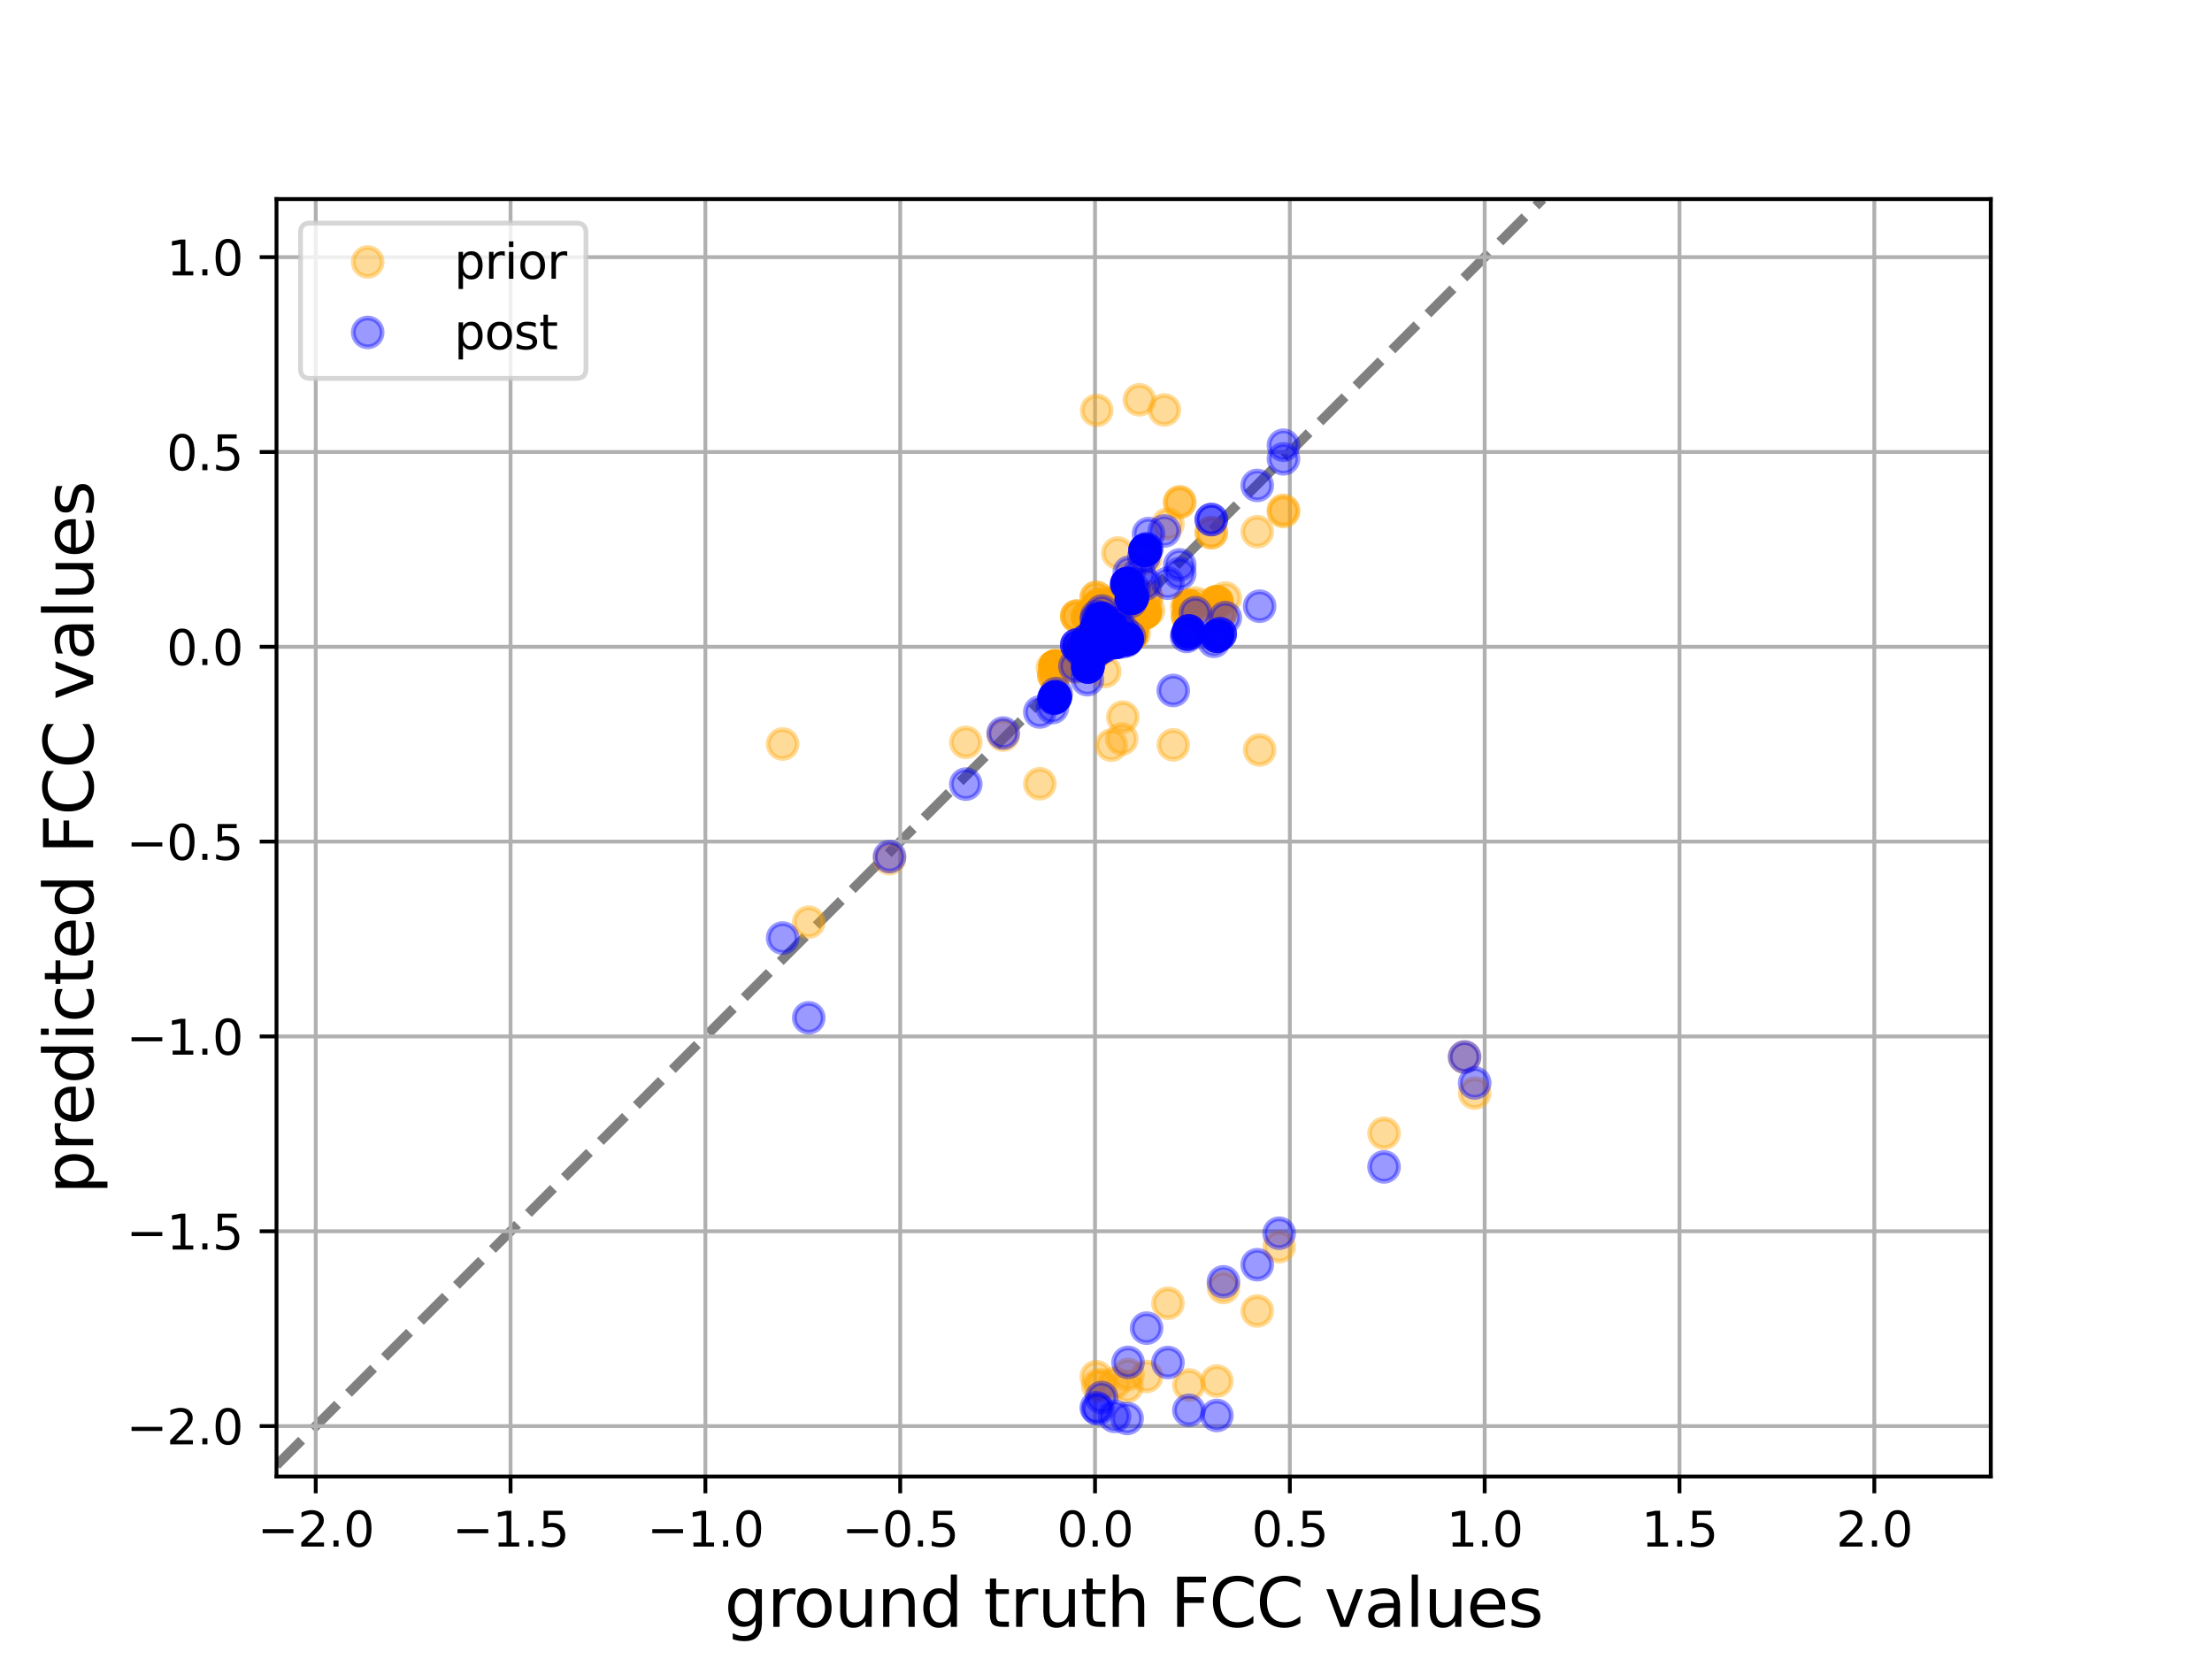 <?xml version="1.0" encoding="utf-8" standalone="no"?>
<!DOCTYPE svg PUBLIC "-//W3C//DTD SVG 1.1//EN"
  "http://www.w3.org/Graphics/SVG/1.1/DTD/svg11.dtd">
<svg xmlns:xlink="http://www.w3.org/1999/xlink" width="460.8pt" height="345.6pt" viewBox="0 0 460.8 345.6" xmlns="http://www.w3.org/2000/svg" version="1.1">
 <defs>
  <style type="text/css">*{stroke-linejoin: round; stroke-linecap: butt}</style>
 </defs>
 <g id="figure_1">
  <g id="patch_1">
   <path d="M 0 345.6 
L 460.8 345.6 
L 460.8 0 
L 0 0 
z
" style="fill: #ffffff"/>
  </g>
  <g id="axes_1">
   <g id="patch_2">
    <path d="M 57.6 307.584 
L 414.72 307.584 
L 414.72 41.472 
L 57.6 41.472 
z
" style="fill: #ffffff"/>
   </g>
   <g id="line2d_1">
    <path d="M 57.6 305.252 
L 321.38 41.472 
" clip-path="url(#paf85207b58)" style="fill: none; stroke-dasharray: 7.4,3.2; stroke-dashoffset: 0; stroke: #808080; stroke-width: 2"/>
   </g>
   <g id="matplotlib.axis_1">
    <g id="xtick_1">
     <g id="line2d_2">
      <path d="M 65.773 307.584 
L 65.773 41.472 
" clip-path="url(#paf85207b58)" style="fill: none; stroke: #b0b0b0; stroke-width: 0.8; stroke-linecap: square"/>
     </g>
     <g id="line2d_3">
      <defs>
       <path id="mfb22fc78e0" d="M 0 0 
L 0 3.5 
" style="stroke: #000000; stroke-width: 0.8"/>
      </defs>
      <g>
       <use xlink:href="#mfb22fc78e0" x="65.773" y="307.584" style="stroke: #000000; stroke-width: 0.8"/>
      </g>
     </g>
     <g id="text_1">
      <!-- −2.0 -->
      <g transform="translate(53.632 322.182) scale(0.1 -0.1)">
       <defs>
        <path id="DejaVuSans-2212" d="M 678 2272 
L 4684 2272 
L 4684 1741 
L 678 1741 
L 678 2272 
z
" transform="scale(0.016)"/>
        <path id="DejaVuSans-32" d="M 1228 531 
L 3431 531 
L 3431 0 
L 469 0 
L 469 531 
Q 828 903 1448 1529 
Q 2069 2156 2228 2338 
Q 2531 2678 2651 2914 
Q 2772 3150 2772 3378 
Q 2772 3750 2511 3984 
Q 2250 4219 1831 4219 
Q 1534 4219 1204 4116 
Q 875 4013 500 3803 
L 500 4441 
Q 881 4594 1212 4672 
Q 1544 4750 1819 4750 
Q 2544 4750 2975 4387 
Q 3406 4025 3406 3419 
Q 3406 3131 3298 2873 
Q 3191 2616 2906 2266 
Q 2828 2175 2409 1742 
Q 1991 1309 1228 531 
z
" transform="scale(0.016)"/>
        <path id="DejaVuSans-2e" d="M 684 794 
L 1344 794 
L 1344 0 
L 684 0 
L 684 794 
z
" transform="scale(0.016)"/>
        <path id="DejaVuSans-30" d="M 2034 4250 
Q 1547 4250 1301 3770 
Q 1056 3291 1056 2328 
Q 1056 1369 1301 889 
Q 1547 409 2034 409 
Q 2525 409 2770 889 
Q 3016 1369 3016 2328 
Q 3016 3291 2770 3770 
Q 2525 4250 2034 4250 
z
M 2034 4750 
Q 2819 4750 3233 4129 
Q 3647 3509 3647 2328 
Q 3647 1150 3233 529 
Q 2819 -91 2034 -91 
Q 1250 -91 836 529 
Q 422 1150 422 2328 
Q 422 3509 836 4129 
Q 1250 4750 2034 4750 
z
" transform="scale(0.016)"/>
       </defs>
       <use xlink:href="#DejaVuSans-2212"/>
       <use xlink:href="#DejaVuSans-32" x="83.789"/>
       <use xlink:href="#DejaVuSans-2e" x="147.412"/>
       <use xlink:href="#DejaVuSans-30" x="179.199"/>
      </g>
     </g>
    </g>
    <g id="xtick_2">
     <g id="line2d_4">
      <path d="M 106.358 307.584 
L 106.358 41.472 
" clip-path="url(#paf85207b58)" style="fill: none; stroke: #b0b0b0; stroke-width: 0.8; stroke-linecap: square"/>
     </g>
     <g id="line2d_5">
      <g>
       <use xlink:href="#mfb22fc78e0" x="106.358" y="307.584" style="stroke: #000000; stroke-width: 0.8"/>
      </g>
     </g>
     <g id="text_2">
      <!-- −1.5 -->
      <g transform="translate(94.217 322.182) scale(0.1 -0.1)">
       <defs>
        <path id="DejaVuSans-31" d="M 794 531 
L 1825 531 
L 1825 4091 
L 703 3866 
L 703 4441 
L 1819 4666 
L 2450 4666 
L 2450 531 
L 3481 531 
L 3481 0 
L 794 0 
L 794 531 
z
" transform="scale(0.016)"/>
        <path id="DejaVuSans-35" d="M 691 4666 
L 3169 4666 
L 3169 4134 
L 1269 4134 
L 1269 2991 
Q 1406 3038 1543 3061 
Q 1681 3084 1819 3084 
Q 2600 3084 3056 2656 
Q 3513 2228 3513 1497 
Q 3513 744 3044 326 
Q 2575 -91 1722 -91 
Q 1428 -91 1123 -41 
Q 819 9 494 109 
L 494 744 
Q 775 591 1075 516 
Q 1375 441 1709 441 
Q 2250 441 2565 725 
Q 2881 1009 2881 1497 
Q 2881 1984 2565 2268 
Q 2250 2553 1709 2553 
Q 1456 2553 1204 2497 
Q 953 2441 691 2322 
L 691 4666 
z
" transform="scale(0.016)"/>
       </defs>
       <use xlink:href="#DejaVuSans-2212"/>
       <use xlink:href="#DejaVuSans-31" x="83.789"/>
       <use xlink:href="#DejaVuSans-2e" x="147.412"/>
       <use xlink:href="#DejaVuSans-35" x="179.199"/>
      </g>
     </g>
    </g>
    <g id="xtick_3">
     <g id="line2d_6">
      <path d="M 146.944 307.584 
L 146.944 41.472 
" clip-path="url(#paf85207b58)" style="fill: none; stroke: #b0b0b0; stroke-width: 0.8; stroke-linecap: square"/>
     </g>
     <g id="line2d_7">
      <g>
       <use xlink:href="#mfb22fc78e0" x="146.944" y="307.584" style="stroke: #000000; stroke-width: 0.8"/>
      </g>
     </g>
     <g id="text_3">
      <!-- −1.0 -->
      <g transform="translate(134.802 322.182) scale(0.1 -0.1)">
       <use xlink:href="#DejaVuSans-2212"/>
       <use xlink:href="#DejaVuSans-31" x="83.789"/>
       <use xlink:href="#DejaVuSans-2e" x="147.412"/>
       <use xlink:href="#DejaVuSans-30" x="179.199"/>
      </g>
     </g>
    </g>
    <g id="xtick_4">
     <g id="line2d_8">
      <path d="M 187.529 307.584 
L 187.529 41.472 
" clip-path="url(#paf85207b58)" style="fill: none; stroke: #b0b0b0; stroke-width: 0.8; stroke-linecap: square"/>
     </g>
     <g id="line2d_9">
      <g>
       <use xlink:href="#mfb22fc78e0" x="187.529" y="307.584" style="stroke: #000000; stroke-width: 0.8"/>
      </g>
     </g>
     <g id="text_4">
      <!-- −0.5 -->
      <g transform="translate(175.387 322.182) scale(0.1 -0.1)">
       <use xlink:href="#DejaVuSans-2212"/>
       <use xlink:href="#DejaVuSans-30" x="83.789"/>
       <use xlink:href="#DejaVuSans-2e" x="147.412"/>
       <use xlink:href="#DejaVuSans-35" x="179.199"/>
      </g>
     </g>
    </g>
    <g id="xtick_5">
     <g id="line2d_10">
      <path d="M 228.114 307.584 
L 228.114 41.472 
" clip-path="url(#paf85207b58)" style="fill: none; stroke: #b0b0b0; stroke-width: 0.8; stroke-linecap: square"/>
     </g>
     <g id="line2d_11">
      <g>
       <use xlink:href="#mfb22fc78e0" x="228.114" y="307.584" style="stroke: #000000; stroke-width: 0.8"/>
      </g>
     </g>
     <g id="text_5">
      <!-- 0.0 -->
      <g transform="translate(220.162 322.182) scale(0.1 -0.1)">
       <use xlink:href="#DejaVuSans-30"/>
       <use xlink:href="#DejaVuSans-2e" x="63.623"/>
       <use xlink:href="#DejaVuSans-30" x="95.41"/>
      </g>
     </g>
    </g>
    <g id="xtick_6">
     <g id="line2d_12">
      <path d="M 268.699 307.584 
L 268.699 41.472 
" clip-path="url(#paf85207b58)" style="fill: none; stroke: #b0b0b0; stroke-width: 0.8; stroke-linecap: square"/>
     </g>
     <g id="line2d_13">
      <g>
       <use xlink:href="#mfb22fc78e0" x="268.699" y="307.584" style="stroke: #000000; stroke-width: 0.8"/>
      </g>
     </g>
     <g id="text_6">
      <!-- 0.5 -->
      <g transform="translate(260.747 322.182) scale(0.1 -0.1)">
       <use xlink:href="#DejaVuSans-30"/>
       <use xlink:href="#DejaVuSans-2e" x="63.623"/>
       <use xlink:href="#DejaVuSans-35" x="95.41"/>
      </g>
     </g>
    </g>
    <g id="xtick_7">
     <g id="line2d_14">
      <path d="M 309.284 307.584 
L 309.284 41.472 
" clip-path="url(#paf85207b58)" style="fill: none; stroke: #b0b0b0; stroke-width: 0.8; stroke-linecap: square"/>
     </g>
     <g id="line2d_15">
      <g>
       <use xlink:href="#mfb22fc78e0" x="309.284" y="307.584" style="stroke: #000000; stroke-width: 0.8"/>
      </g>
     </g>
     <g id="text_7">
      <!-- 1.0 -->
      <g transform="translate(301.333 322.182) scale(0.1 -0.1)">
       <use xlink:href="#DejaVuSans-31"/>
       <use xlink:href="#DejaVuSans-2e" x="63.623"/>
       <use xlink:href="#DejaVuSans-30" x="95.41"/>
      </g>
     </g>
    </g>
    <g id="xtick_8">
     <g id="line2d_16">
      <path d="M 349.869 307.584 
L 349.869 41.472 
" clip-path="url(#paf85207b58)" style="fill: none; stroke: #b0b0b0; stroke-width: 0.8; stroke-linecap: square"/>
     </g>
     <g id="line2d_17">
      <g>
       <use xlink:href="#mfb22fc78e0" x="349.869" y="307.584" style="stroke: #000000; stroke-width: 0.8"/>
      </g>
     </g>
     <g id="text_8">
      <!-- 1.5 -->
      <g transform="translate(341.918 322.182) scale(0.1 -0.1)">
       <use xlink:href="#DejaVuSans-31"/>
       <use xlink:href="#DejaVuSans-2e" x="63.623"/>
       <use xlink:href="#DejaVuSans-35" x="95.41"/>
      </g>
     </g>
    </g>
    <g id="xtick_9">
     <g id="line2d_18">
      <path d="M 390.454 307.584 
L 390.454 41.472 
" clip-path="url(#paf85207b58)" style="fill: none; stroke: #b0b0b0; stroke-width: 0.8; stroke-linecap: square"/>
     </g>
     <g id="line2d_19">
      <g>
       <use xlink:href="#mfb22fc78e0" x="390.454" y="307.584" style="stroke: #000000; stroke-width: 0.8"/>
      </g>
     </g>
     <g id="text_9">
      <!-- 2.0 -->
      <g transform="translate(382.503 322.182) scale(0.1 -0.1)">
       <use xlink:href="#DejaVuSans-32"/>
       <use xlink:href="#DejaVuSans-2e" x="63.623"/>
       <use xlink:href="#DejaVuSans-30" x="95.41"/>
      </g>
     </g>
    </g>
    <g id="text_10">
     <!-- ground truth FCC values -->
     <g transform="translate(150.914 338.9) scale(0.14 -0.14)">
      <defs>
       <path id="DejaVuSans-67" d="M 2906 1791 
Q 2906 2416 2648 2759 
Q 2391 3103 1925 3103 
Q 1463 3103 1205 2759 
Q 947 2416 947 1791 
Q 947 1169 1205 825 
Q 1463 481 1925 481 
Q 2391 481 2648 825 
Q 2906 1169 2906 1791 
z
M 3481 434 
Q 3481 -459 3084 -895 
Q 2688 -1331 1869 -1331 
Q 1566 -1331 1297 -1286 
Q 1028 -1241 775 -1147 
L 775 -588 
Q 1028 -725 1275 -790 
Q 1522 -856 1778 -856 
Q 2344 -856 2625 -561 
Q 2906 -266 2906 331 
L 2906 616 
Q 2728 306 2450 153 
Q 2172 0 1784 0 
Q 1141 0 747 490 
Q 353 981 353 1791 
Q 353 2603 747 3093 
Q 1141 3584 1784 3584 
Q 2172 3584 2450 3431 
Q 2728 3278 2906 2969 
L 2906 3500 
L 3481 3500 
L 3481 434 
z
" transform="scale(0.016)"/>
       <path id="DejaVuSans-72" d="M 2631 2963 
Q 2534 3019 2420 3045 
Q 2306 3072 2169 3072 
Q 1681 3072 1420 2755 
Q 1159 2438 1159 1844 
L 1159 0 
L 581 0 
L 581 3500 
L 1159 3500 
L 1159 2956 
Q 1341 3275 1631 3429 
Q 1922 3584 2338 3584 
Q 2397 3584 2469 3576 
Q 2541 3569 2628 3553 
L 2631 2963 
z
" transform="scale(0.016)"/>
       <path id="DejaVuSans-6f" d="M 1959 3097 
Q 1497 3097 1228 2736 
Q 959 2375 959 1747 
Q 959 1119 1226 758 
Q 1494 397 1959 397 
Q 2419 397 2687 759 
Q 2956 1122 2956 1747 
Q 2956 2369 2687 2733 
Q 2419 3097 1959 3097 
z
M 1959 3584 
Q 2709 3584 3137 3096 
Q 3566 2609 3566 1747 
Q 3566 888 3137 398 
Q 2709 -91 1959 -91 
Q 1206 -91 779 398 
Q 353 888 353 1747 
Q 353 2609 779 3096 
Q 1206 3584 1959 3584 
z
" transform="scale(0.016)"/>
       <path id="DejaVuSans-75" d="M 544 1381 
L 544 3500 
L 1119 3500 
L 1119 1403 
Q 1119 906 1312 657 
Q 1506 409 1894 409 
Q 2359 409 2629 706 
Q 2900 1003 2900 1516 
L 2900 3500 
L 3475 3500 
L 3475 0 
L 2900 0 
L 2900 538 
Q 2691 219 2414 64 
Q 2138 -91 1772 -91 
Q 1169 -91 856 284 
Q 544 659 544 1381 
z
M 1991 3584 
L 1991 3584 
z
" transform="scale(0.016)"/>
       <path id="DejaVuSans-6e" d="M 3513 2113 
L 3513 0 
L 2938 0 
L 2938 2094 
Q 2938 2591 2744 2837 
Q 2550 3084 2163 3084 
Q 1697 3084 1428 2787 
Q 1159 2491 1159 1978 
L 1159 0 
L 581 0 
L 581 3500 
L 1159 3500 
L 1159 2956 
Q 1366 3272 1645 3428 
Q 1925 3584 2291 3584 
Q 2894 3584 3203 3211 
Q 3513 2838 3513 2113 
z
" transform="scale(0.016)"/>
       <path id="DejaVuSans-64" d="M 2906 2969 
L 2906 4863 
L 3481 4863 
L 3481 0 
L 2906 0 
L 2906 525 
Q 2725 213 2448 61 
Q 2172 -91 1784 -91 
Q 1150 -91 751 415 
Q 353 922 353 1747 
Q 353 2572 751 3078 
Q 1150 3584 1784 3584 
Q 2172 3584 2448 3432 
Q 2725 3281 2906 2969 
z
M 947 1747 
Q 947 1113 1208 752 
Q 1469 391 1925 391 
Q 2381 391 2643 752 
Q 2906 1113 2906 1747 
Q 2906 2381 2643 2742 
Q 2381 3103 1925 3103 
Q 1469 3103 1208 2742 
Q 947 2381 947 1747 
z
" transform="scale(0.016)"/>
       <path id="DejaVuSans-20" transform="scale(0.016)"/>
       <path id="DejaVuSans-74" d="M 1172 4494 
L 1172 3500 
L 2356 3500 
L 2356 3053 
L 1172 3053 
L 1172 1153 
Q 1172 725 1289 603 
Q 1406 481 1766 481 
L 2356 481 
L 2356 0 
L 1766 0 
Q 1100 0 847 248 
Q 594 497 594 1153 
L 594 3053 
L 172 3053 
L 172 3500 
L 594 3500 
L 594 4494 
L 1172 4494 
z
" transform="scale(0.016)"/>
       <path id="DejaVuSans-68" d="M 3513 2113 
L 3513 0 
L 2938 0 
L 2938 2094 
Q 2938 2591 2744 2837 
Q 2550 3084 2163 3084 
Q 1697 3084 1428 2787 
Q 1159 2491 1159 1978 
L 1159 0 
L 581 0 
L 581 4863 
L 1159 4863 
L 1159 2956 
Q 1366 3272 1645 3428 
Q 1925 3584 2291 3584 
Q 2894 3584 3203 3211 
Q 3513 2838 3513 2113 
z
" transform="scale(0.016)"/>
       <path id="DejaVuSans-46" d="M 628 4666 
L 3309 4666 
L 3309 4134 
L 1259 4134 
L 1259 2759 
L 3109 2759 
L 3109 2228 
L 1259 2228 
L 1259 0 
L 628 0 
L 628 4666 
z
" transform="scale(0.016)"/>
       <path id="DejaVuSans-43" d="M 4122 4306 
L 4122 3641 
Q 3803 3938 3442 4084 
Q 3081 4231 2675 4231 
Q 1875 4231 1450 3742 
Q 1025 3253 1025 2328 
Q 1025 1406 1450 917 
Q 1875 428 2675 428 
Q 3081 428 3442 575 
Q 3803 722 4122 1019 
L 4122 359 
Q 3791 134 3420 21 
Q 3050 -91 2638 -91 
Q 1578 -91 968 557 
Q 359 1206 359 2328 
Q 359 3453 968 4101 
Q 1578 4750 2638 4750 
Q 3056 4750 3426 4639 
Q 3797 4528 4122 4306 
z
" transform="scale(0.016)"/>
       <path id="DejaVuSans-76" d="M 191 3500 
L 800 3500 
L 1894 563 
L 2988 3500 
L 3597 3500 
L 2284 0 
L 1503 0 
L 191 3500 
z
" transform="scale(0.016)"/>
       <path id="DejaVuSans-61" d="M 2194 1759 
Q 1497 1759 1228 1600 
Q 959 1441 959 1056 
Q 959 750 1161 570 
Q 1363 391 1709 391 
Q 2188 391 2477 730 
Q 2766 1069 2766 1631 
L 2766 1759 
L 2194 1759 
z
M 3341 1997 
L 3341 0 
L 2766 0 
L 2766 531 
Q 2569 213 2275 61 
Q 1981 -91 1556 -91 
Q 1019 -91 701 211 
Q 384 513 384 1019 
Q 384 1609 779 1909 
Q 1175 2209 1959 2209 
L 2766 2209 
L 2766 2266 
Q 2766 2663 2505 2880 
Q 2244 3097 1772 3097 
Q 1472 3097 1187 3025 
Q 903 2953 641 2809 
L 641 3341 
Q 956 3463 1253 3523 
Q 1550 3584 1831 3584 
Q 2591 3584 2966 3190 
Q 3341 2797 3341 1997 
z
" transform="scale(0.016)"/>
       <path id="DejaVuSans-6c" d="M 603 4863 
L 1178 4863 
L 1178 0 
L 603 0 
L 603 4863 
z
" transform="scale(0.016)"/>
       <path id="DejaVuSans-65" d="M 3597 1894 
L 3597 1613 
L 953 1613 
Q 991 1019 1311 708 
Q 1631 397 2203 397 
Q 2534 397 2845 478 
Q 3156 559 3463 722 
L 3463 178 
Q 3153 47 2828 -22 
Q 2503 -91 2169 -91 
Q 1331 -91 842 396 
Q 353 884 353 1716 
Q 353 2575 817 3079 
Q 1281 3584 2069 3584 
Q 2775 3584 3186 3129 
Q 3597 2675 3597 1894 
z
M 3022 2063 
Q 3016 2534 2758 2815 
Q 2500 3097 2075 3097 
Q 1594 3097 1305 2825 
Q 1016 2553 972 2059 
L 3022 2063 
z
" transform="scale(0.016)"/>
       <path id="DejaVuSans-73" d="M 2834 3397 
L 2834 2853 
Q 2591 2978 2328 3040 
Q 2066 3103 1784 3103 
Q 1356 3103 1142 2972 
Q 928 2841 928 2578 
Q 928 2378 1081 2264 
Q 1234 2150 1697 2047 
L 1894 2003 
Q 2506 1872 2764 1633 
Q 3022 1394 3022 966 
Q 3022 478 2636 193 
Q 2250 -91 1575 -91 
Q 1294 -91 989 -36 
Q 684 19 347 128 
L 347 722 
Q 666 556 975 473 
Q 1284 391 1588 391 
Q 1994 391 2212 530 
Q 2431 669 2431 922 
Q 2431 1156 2273 1281 
Q 2116 1406 1581 1522 
L 1381 1569 
Q 847 1681 609 1914 
Q 372 2147 372 2553 
Q 372 3047 722 3315 
Q 1072 3584 1716 3584 
Q 2034 3584 2315 3537 
Q 2597 3491 2834 3397 
z
" transform="scale(0.016)"/>
      </defs>
      <use xlink:href="#DejaVuSans-67"/>
      <use xlink:href="#DejaVuSans-72" x="63.477"/>
      <use xlink:href="#DejaVuSans-6f" x="102.34"/>
      <use xlink:href="#DejaVuSans-75" x="163.521"/>
      <use xlink:href="#DejaVuSans-6e" x="226.9"/>
      <use xlink:href="#DejaVuSans-64" x="290.279"/>
      <use xlink:href="#DejaVuSans-20" x="353.756"/>
      <use xlink:href="#DejaVuSans-74" x="385.543"/>
      <use xlink:href="#DejaVuSans-72" x="424.752"/>
      <use xlink:href="#DejaVuSans-75" x="465.865"/>
      <use xlink:href="#DejaVuSans-74" x="529.244"/>
      <use xlink:href="#DejaVuSans-68" x="568.453"/>
      <use xlink:href="#DejaVuSans-20" x="631.832"/>
      <use xlink:href="#DejaVuSans-46" x="663.619"/>
      <use xlink:href="#DejaVuSans-43" x="721.139"/>
      <use xlink:href="#DejaVuSans-43" x="790.963"/>
      <use xlink:href="#DejaVuSans-20" x="860.787"/>
      <use xlink:href="#DejaVuSans-76" x="892.574"/>
      <use xlink:href="#DejaVuSans-61" x="951.754"/>
      <use xlink:href="#DejaVuSans-6c" x="1013.033"/>
      <use xlink:href="#DejaVuSans-75" x="1040.816"/>
      <use xlink:href="#DejaVuSans-65" x="1104.195"/>
      <use xlink:href="#DejaVuSans-73" x="1165.719"/>
     </g>
    </g>
   </g>
   <g id="matplotlib.axis_2">
    <g id="ytick_1">
     <g id="line2d_20">
      <path d="M 57.6 297.079 
L 414.72 297.079 
" clip-path="url(#paf85207b58)" style="fill: none; stroke: #b0b0b0; stroke-width: 0.8; stroke-linecap: square"/>
     </g>
     <g id="line2d_21">
      <defs>
       <path id="mcbbec23172" d="M 0 0 
L -3.5 0 
" style="stroke: #000000; stroke-width: 0.8"/>
      </defs>
      <g>
       <use xlink:href="#mcbbec23172" x="57.6" y="297.079" style="stroke: #000000; stroke-width: 0.8"/>
      </g>
     </g>
     <g id="text_11">
      <!-- −2.0 -->
      <g transform="translate(26.317 300.878) scale(0.1 -0.1)">
       <use xlink:href="#DejaVuSans-2212"/>
       <use xlink:href="#DejaVuSans-32" x="83.789"/>
       <use xlink:href="#DejaVuSans-2e" x="147.412"/>
       <use xlink:href="#DejaVuSans-30" x="179.199"/>
      </g>
     </g>
    </g>
    <g id="ytick_2">
     <g id="line2d_22">
      <path d="M 57.6 256.494 
L 414.72 256.494 
" clip-path="url(#paf85207b58)" style="fill: none; stroke: #b0b0b0; stroke-width: 0.8; stroke-linecap: square"/>
     </g>
     <g id="line2d_23">
      <g>
       <use xlink:href="#mcbbec23172" x="57.6" y="256.494" style="stroke: #000000; stroke-width: 0.8"/>
      </g>
     </g>
     <g id="text_12">
      <!-- −1.5 -->
      <g transform="translate(26.317 260.293) scale(0.1 -0.1)">
       <use xlink:href="#DejaVuSans-2212"/>
       <use xlink:href="#DejaVuSans-31" x="83.789"/>
       <use xlink:href="#DejaVuSans-2e" x="147.412"/>
       <use xlink:href="#DejaVuSans-35" x="179.199"/>
      </g>
     </g>
    </g>
    <g id="ytick_3">
     <g id="line2d_24">
      <path d="M 57.6 215.909 
L 414.72 215.909 
" clip-path="url(#paf85207b58)" style="fill: none; stroke: #b0b0b0; stroke-width: 0.8; stroke-linecap: square"/>
     </g>
     <g id="line2d_25">
      <g>
       <use xlink:href="#mcbbec23172" x="57.6" y="215.909" style="stroke: #000000; stroke-width: 0.8"/>
      </g>
     </g>
     <g id="text_13">
      <!-- −1.0 -->
      <g transform="translate(26.317 219.708) scale(0.1 -0.1)">
       <use xlink:href="#DejaVuSans-2212"/>
       <use xlink:href="#DejaVuSans-31" x="83.789"/>
       <use xlink:href="#DejaVuSans-2e" x="147.412"/>
       <use xlink:href="#DejaVuSans-30" x="179.199"/>
      </g>
     </g>
    </g>
    <g id="ytick_4">
     <g id="line2d_26">
      <path d="M 57.6 175.323 
L 414.72 175.323 
" clip-path="url(#paf85207b58)" style="fill: none; stroke: #b0b0b0; stroke-width: 0.8; stroke-linecap: square"/>
     </g>
     <g id="line2d_27">
      <g>
       <use xlink:href="#mcbbec23172" x="57.6" y="175.323" style="stroke: #000000; stroke-width: 0.8"/>
      </g>
     </g>
     <g id="text_14">
      <!-- −0.5 -->
      <g transform="translate(26.317 179.123) scale(0.1 -0.1)">
       <use xlink:href="#DejaVuSans-2212"/>
       <use xlink:href="#DejaVuSans-30" x="83.789"/>
       <use xlink:href="#DejaVuSans-2e" x="147.412"/>
       <use xlink:href="#DejaVuSans-35" x="179.199"/>
      </g>
     </g>
    </g>
    <g id="ytick_5">
     <g id="line2d_28">
      <path d="M 57.6 134.738 
L 414.72 134.738 
" clip-path="url(#paf85207b58)" style="fill: none; stroke: #b0b0b0; stroke-width: 0.8; stroke-linecap: square"/>
     </g>
     <g id="line2d_29">
      <g>
       <use xlink:href="#mcbbec23172" x="57.6" y="134.738" style="stroke: #000000; stroke-width: 0.8"/>
      </g>
     </g>
     <g id="text_15">
      <!-- 0.0 -->
      <g transform="translate(34.697 138.538) scale(0.1 -0.1)">
       <use xlink:href="#DejaVuSans-30"/>
       <use xlink:href="#DejaVuSans-2e" x="63.623"/>
       <use xlink:href="#DejaVuSans-30" x="95.41"/>
      </g>
     </g>
    </g>
    <g id="ytick_6">
     <g id="line2d_30">
      <path d="M 57.6 94.153 
L 414.72 94.153 
" clip-path="url(#paf85207b58)" style="fill: none; stroke: #b0b0b0; stroke-width: 0.8; stroke-linecap: square"/>
     </g>
     <g id="line2d_31">
      <g>
       <use xlink:href="#mcbbec23172" x="57.6" y="94.153" style="stroke: #000000; stroke-width: 0.8"/>
      </g>
     </g>
     <g id="text_16">
      <!-- 0.5 -->
      <g transform="translate(34.697 97.952) scale(0.1 -0.1)">
       <use xlink:href="#DejaVuSans-30"/>
       <use xlink:href="#DejaVuSans-2e" x="63.623"/>
       <use xlink:href="#DejaVuSans-35" x="95.41"/>
      </g>
     </g>
    </g>
    <g id="ytick_7">
     <g id="line2d_32">
      <path d="M 57.6 53.568 
L 414.72 53.568 
" clip-path="url(#paf85207b58)" style="fill: none; stroke: #b0b0b0; stroke-width: 0.8; stroke-linecap: square"/>
     </g>
     <g id="line2d_33">
      <g>
       <use xlink:href="#mcbbec23172" x="57.6" y="53.568" style="stroke: #000000; stroke-width: 0.8"/>
      </g>
     </g>
     <g id="text_17">
      <!-- 1.0 -->
      <g transform="translate(34.697 57.367) scale(0.1 -0.1)">
       <use xlink:href="#DejaVuSans-31"/>
       <use xlink:href="#DejaVuSans-2e" x="63.623"/>
       <use xlink:href="#DejaVuSans-30" x="95.41"/>
      </g>
     </g>
    </g>
    <g id="text_18">
     <!-- predicted FCC values -->
     <g transform="translate(19.406 248.751) rotate(-90) scale(0.14 -0.14)">
      <defs>
       <path id="DejaVuSans-70" d="M 1159 525 
L 1159 -1331 
L 581 -1331 
L 581 3500 
L 1159 3500 
L 1159 2969 
Q 1341 3281 1617 3432 
Q 1894 3584 2278 3584 
Q 2916 3584 3314 3078 
Q 3713 2572 3713 1747 
Q 3713 922 3314 415 
Q 2916 -91 2278 -91 
Q 1894 -91 1617 61 
Q 1341 213 1159 525 
z
M 3116 1747 
Q 3116 2381 2855 2742 
Q 2594 3103 2138 3103 
Q 1681 3103 1420 2742 
Q 1159 2381 1159 1747 
Q 1159 1113 1420 752 
Q 1681 391 2138 391 
Q 2594 391 2855 752 
Q 3116 1113 3116 1747 
z
" transform="scale(0.016)"/>
       <path id="DejaVuSans-69" d="M 603 3500 
L 1178 3500 
L 1178 0 
L 603 0 
L 603 3500 
z
M 603 4863 
L 1178 4863 
L 1178 4134 
L 603 4134 
L 603 4863 
z
" transform="scale(0.016)"/>
       <path id="DejaVuSans-63" d="M 3122 3366 
L 3122 2828 
Q 2878 2963 2633 3030 
Q 2388 3097 2138 3097 
Q 1578 3097 1268 2742 
Q 959 2388 959 1747 
Q 959 1106 1268 751 
Q 1578 397 2138 397 
Q 2388 397 2633 464 
Q 2878 531 3122 666 
L 3122 134 
Q 2881 22 2623 -34 
Q 2366 -91 2075 -91 
Q 1284 -91 818 406 
Q 353 903 353 1747 
Q 353 2603 823 3093 
Q 1294 3584 2113 3584 
Q 2378 3584 2631 3529 
Q 2884 3475 3122 3366 
z
" transform="scale(0.016)"/>
      </defs>
      <use xlink:href="#DejaVuSans-70"/>
      <use xlink:href="#DejaVuSans-72" x="63.477"/>
      <use xlink:href="#DejaVuSans-65" x="102.34"/>
      <use xlink:href="#DejaVuSans-64" x="163.863"/>
      <use xlink:href="#DejaVuSans-69" x="227.34"/>
      <use xlink:href="#DejaVuSans-63" x="255.123"/>
      <use xlink:href="#DejaVuSans-74" x="310.104"/>
      <use xlink:href="#DejaVuSans-65" x="349.312"/>
      <use xlink:href="#DejaVuSans-64" x="410.836"/>
      <use xlink:href="#DejaVuSans-20" x="474.312"/>
      <use xlink:href="#DejaVuSans-46" x="506.1"/>
      <use xlink:href="#DejaVuSans-43" x="563.619"/>
      <use xlink:href="#DejaVuSans-43" x="633.443"/>
      <use xlink:href="#DejaVuSans-20" x="703.268"/>
      <use xlink:href="#DejaVuSans-76" x="735.055"/>
      <use xlink:href="#DejaVuSans-61" x="794.234"/>
      <use xlink:href="#DejaVuSans-6c" x="855.514"/>
      <use xlink:href="#DejaVuSans-75" x="883.297"/>
      <use xlink:href="#DejaVuSans-65" x="946.676"/>
      <use xlink:href="#DejaVuSans-73" x="1008.199"/>
     </g>
    </g>
   </g>
   <g id="patch_3">
    <path d="M 57.6 307.584 
L 57.6 41.472 
" style="fill: none; stroke: #000000; stroke-width: 0.8; stroke-linejoin: miter; stroke-linecap: square"/>
   </g>
   <g id="patch_4">
    <path d="M 414.72 307.584 
L 414.72 41.472 
" style="fill: none; stroke: #000000; stroke-width: 0.8; stroke-linejoin: miter; stroke-linecap: square"/>
   </g>
   <g id="patch_5">
    <path d="M 57.6 307.584 
L 414.72 307.584 
" style="fill: none; stroke: #000000; stroke-width: 0.8; stroke-linejoin: miter; stroke-linecap: square"/>
   </g>
   <g id="patch_6">
    <path d="M 57.6 41.472 
L 414.72 41.472 
" style="fill: none; stroke: #000000; stroke-width: 0.8; stroke-linejoin: miter; stroke-linecap: square"/>
   </g>
   <g id="legend_1">
    <g id="patch_7">
     <path d="M 64.6 78.828 
L 120.067 78.828 
Q 122.067 78.828 122.067 76.828 
L 122.067 48.472 
Q 122.067 46.472 120.067 46.472 
L 64.6 46.472 
Q 62.6 46.472 62.6 48.472 
L 62.6 76.828 
Q 62.6 78.828 64.6 78.828 
z
" style="fill: #ffffff; opacity: 0.8; stroke: #cccccc; stroke-linejoin: miter"/>
    </g>
    <g id="line2d_34"/>
    <g id="line2d_35">
     <defs>
      <path id="mecfd1b9e37" d="M 0 3 
C 0.796 3 1.559 2.684 2.121 2.121 
C 2.684 1.559 3 0.796 3 0 
C 3 -0.796 2.684 -1.559 2.121 -2.121 
C 1.559 -2.684 0.796 -3 0 -3 
C -0.796 -3 -1.559 -2.684 -2.121 -2.121 
C -2.684 -1.559 -3 -0.796 -3 0 
C -3 0.796 -2.684 1.559 -2.121 2.121 
C -1.559 2.684 -0.796 3 0 3 
z
" style="stroke: #ffa500; stroke-opacity: 0.4"/>
     </defs>
     <g>
      <use xlink:href="#mecfd1b9e37" x="76.6" y="54.57" style="fill: #ffa500; fill-opacity: 0.4; stroke: #ffa500; stroke-opacity: 0.4"/>
     </g>
    </g>
    <g id="text_19">
     <!-- prior -->
     <g transform="translate(94.6 58.07) scale(0.1 -0.1)">
      <use xlink:href="#DejaVuSans-70"/>
      <use xlink:href="#DejaVuSans-72" x="63.477"/>
      <use xlink:href="#DejaVuSans-69" x="104.59"/>
      <use xlink:href="#DejaVuSans-6f" x="132.373"/>
      <use xlink:href="#DejaVuSans-72" x="193.555"/>
     </g>
    </g>
    <g id="line2d_36"/>
    <g id="line2d_37">
     <defs>
      <path id="m33387b4dcd" d="M 0 3 
C 0.796 3 1.559 2.684 2.121 2.121 
C 2.684 1.559 3 0.796 3 0 
C 3 -0.796 2.684 -1.559 2.121 -2.121 
C 1.559 -2.684 0.796 -3 0 -3 
C -0.796 -3 -1.559 -2.684 -2.121 -2.121 
C -2.684 -1.559 -3 -0.796 -3 0 
C -3 0.796 -2.684 1.559 -2.121 2.121 
C -1.559 2.684 -0.796 3 0 3 
z
" style="stroke: #0000ff; stroke-opacity: 0.4"/>
     </defs>
     <g>
      <use xlink:href="#m33387b4dcd" x="76.6" y="69.249" style="fill: #0000ff; fill-opacity: 0.4; stroke: #0000ff; stroke-opacity: 0.4"/>
     </g>
    </g>
    <g id="text_20">
     <!-- post -->
     <g transform="translate(94.6 72.749) scale(0.1 -0.1)">
      <use xlink:href="#DejaVuSans-70"/>
      <use xlink:href="#DejaVuSans-6f" x="63.477"/>
      <use xlink:href="#DejaVuSans-73" x="124.658"/>
      <use xlink:href="#DejaVuSans-74" x="176.758"/>
     </g>
    </g>
   </g>
   <g id="line2d_38">
    <g clip-path="url(#paf85207b58)">
     <use xlink:href="#mecfd1b9e37" x="243.302" y="271.488" style="fill: #ffa500; fill-opacity: 0.4; stroke: #ffa500; stroke-opacity: 0.4"/>
     <use xlink:href="#mecfd1b9e37" x="231.637" y="130.643" style="fill: #ffa500; fill-opacity: 0.4; stroke: #ffa500; stroke-opacity: 0.4"/>
     <use xlink:href="#mecfd1b9e37" x="245.758" y="104.527" style="fill: #ffa500; fill-opacity: 0.4; stroke: #ffa500; stroke-opacity: 0.4"/>
     <use xlink:href="#mecfd1b9e37" x="245.758" y="104.684" style="fill: #ffa500; fill-opacity: 0.4; stroke: #ffa500; stroke-opacity: 0.4"/>
     <use xlink:href="#mecfd1b9e37" x="231.637" y="130.643" style="fill: #ffa500; fill-opacity: 0.4; stroke: #ffa500; stroke-opacity: 0.4"/>
     <use xlink:href="#mecfd1b9e37" x="231.637" y="130.643" style="fill: #ffa500; fill-opacity: 0.4; stroke: #ffa500; stroke-opacity: 0.4"/>
     <use xlink:href="#mecfd1b9e37" x="231.535" y="131.944" style="fill: #ffa500; fill-opacity: 0.4; stroke: #ffa500; stroke-opacity: 0.4"/>
     <use xlink:href="#mecfd1b9e37" x="231.535" y="131.944" style="fill: #ffa500; fill-opacity: 0.4; stroke: #ffa500; stroke-opacity: 0.4"/>
     <use xlink:href="#mecfd1b9e37" x="231.535" y="131.944" style="fill: #ffa500; fill-opacity: 0.4; stroke: #ffa500; stroke-opacity: 0.4"/>
     <use xlink:href="#mecfd1b9e37" x="231.535" y="131.944" style="fill: #ffa500; fill-opacity: 0.4; stroke: #ffa500; stroke-opacity: 0.4"/>
     <use xlink:href="#mecfd1b9e37" x="231.535" y="131.944" style="fill: #ffa500; fill-opacity: 0.4; stroke: #ffa500; stroke-opacity: 0.4"/>
     <use xlink:href="#mecfd1b9e37" x="231.535" y="131.944" style="fill: #ffa500; fill-opacity: 0.4; stroke: #ffa500; stroke-opacity: 0.4"/>
     <use xlink:href="#mecfd1b9e37" x="231.772" y="131.711" style="fill: #ffa500; fill-opacity: 0.4; stroke: #ffa500; stroke-opacity: 0.4"/>
     <use xlink:href="#mecfd1b9e37" x="243.302" y="109.147" style="fill: #ffa500; fill-opacity: 0.4; stroke: #ffa500; stroke-opacity: 0.4"/>
     <use xlink:href="#mecfd1b9e37" x="231.451" y="132.088" style="fill: #ffa500; fill-opacity: 0.4; stroke: #ffa500; stroke-opacity: 0.4"/>
     <use xlink:href="#mecfd1b9e37" x="232.853" y="115.204" style="fill: #ffa500; fill-opacity: 0.4; stroke: #ffa500; stroke-opacity: 0.4"/>
     <use xlink:href="#mecfd1b9e37" x="228.873" y="134.045" style="fill: #ffa500; fill-opacity: 0.4; stroke: #ffa500; stroke-opacity: 0.4"/>
     <use xlink:href="#mecfd1b9e37" x="238.854" y="286.741" style="fill: #ffa500; fill-opacity: 0.4; stroke: #ffa500; stroke-opacity: 0.4"/>
     <use xlink:href="#mecfd1b9e37" x="226.771" y="135.776" style="fill: #ffa500; fill-opacity: 0.4; stroke: #ffa500; stroke-opacity: 0.4"/>
     <use xlink:href="#mecfd1b9e37" x="226.771" y="136.068" style="fill: #ffa500; fill-opacity: 0.4; stroke: #ffa500; stroke-opacity: 0.4"/>
     <use xlink:href="#mecfd1b9e37" x="238.854" y="124.4" style="fill: #ffa500; fill-opacity: 0.4; stroke: #ffa500; stroke-opacity: 0.4"/>
     <use xlink:href="#mecfd1b9e37" x="238.854" y="124.4" style="fill: #ffa500; fill-opacity: 0.4; stroke: #ffa500; stroke-opacity: 0.4"/>
     <use xlink:href="#mecfd1b9e37" x="238.542" y="127.61" style="fill: #ffa500; fill-opacity: 0.4; stroke: #ffa500; stroke-opacity: 0.4"/>
     <use xlink:href="#mecfd1b9e37" x="238.542" y="127.61" style="fill: #ffa500; fill-opacity: 0.4; stroke: #ffa500; stroke-opacity: 0.4"/>
     <use xlink:href="#mecfd1b9e37" x="238.542" y="127.61" style="fill: #ffa500; fill-opacity: 0.4; stroke: #ffa500; stroke-opacity: 0.4"/>
     <use xlink:href="#mecfd1b9e37" x="238.542" y="127.61" style="fill: #ffa500; fill-opacity: 0.4; stroke: #ffa500; stroke-opacity: 0.4"/>
     <use xlink:href="#mecfd1b9e37" x="238.542" y="127.61" style="fill: #ffa500; fill-opacity: 0.4; stroke: #ffa500; stroke-opacity: 0.4"/>
     <use xlink:href="#mecfd1b9e37" x="238.542" y="127.61" style="fill: #ffa500; fill-opacity: 0.4; stroke: #ffa500; stroke-opacity: 0.4"/>
     <use xlink:href="#mecfd1b9e37" x="239.264" y="127.154" style="fill: #ffa500; fill-opacity: 0.4; stroke: #ffa500; stroke-opacity: 0.4"/>
     <use xlink:href="#mecfd1b9e37" x="228.873" y="134.045" style="fill: #ffa500; fill-opacity: 0.4; stroke: #ffa500; stroke-opacity: 0.4"/>
     <use xlink:href="#mecfd1b9e37" x="238.288" y="127.851" style="fill: #ffa500; fill-opacity: 0.4; stroke: #ffa500; stroke-opacity: 0.4"/>
     <use xlink:href="#mecfd1b9e37" x="242.56" y="85.406" style="fill: #ffa500; fill-opacity: 0.4; stroke: #ffa500; stroke-opacity: 0.4"/>
     <use xlink:href="#mecfd1b9e37" x="230.484" y="132.412" style="fill: #ffa500; fill-opacity: 0.4; stroke: #ffa500; stroke-opacity: 0.4"/>
     <use xlink:href="#mecfd1b9e37" x="227.278" y="135.32" style="fill: #ffa500; fill-opacity: 0.4; stroke: #ffa500; stroke-opacity: 0.4"/>
     <use xlink:href="#mecfd1b9e37" x="305.096" y="220.226" style="fill: #ffa500; fill-opacity: 0.4; stroke: #ffa500; stroke-opacity: 0.4"/>
     <use xlink:href="#mecfd1b9e37" x="223.926" y="139.023" style="fill: #ffa500; fill-opacity: 0.4; stroke: #ffa500; stroke-opacity: 0.4"/>
     <use xlink:href="#mecfd1b9e37" x="227.278" y="135.32" style="fill: #ffa500; fill-opacity: 0.4; stroke: #ffa500; stroke-opacity: 0.4"/>
     <use xlink:href="#mecfd1b9e37" x="227.278" y="135.32" style="fill: #ffa500; fill-opacity: 0.4; stroke: #ffa500; stroke-opacity: 0.4"/>
     <use xlink:href="#mecfd1b9e37" x="227.302" y="135.134" style="fill: #ffa500; fill-opacity: 0.4; stroke: #ffa500; stroke-opacity: 0.4"/>
     <use xlink:href="#mecfd1b9e37" x="227.302" y="135.134" style="fill: #ffa500; fill-opacity: 0.4; stroke: #ffa500; stroke-opacity: 0.4"/>
     <use xlink:href="#mecfd1b9e37" x="227.302" y="135.134" style="fill: #ffa500; fill-opacity: 0.4; stroke: #ffa500; stroke-opacity: 0.4"/>
     <use xlink:href="#mecfd1b9e37" x="227.302" y="135.134" style="fill: #ffa500; fill-opacity: 0.4; stroke: #ffa500; stroke-opacity: 0.4"/>
     <use xlink:href="#mecfd1b9e37" x="227.302" y="135.134" style="fill: #ffa500; fill-opacity: 0.4; stroke: #ffa500; stroke-opacity: 0.4"/>
     <use xlink:href="#mecfd1b9e37" x="227.302" y="135.134" style="fill: #ffa500; fill-opacity: 0.4; stroke: #ffa500; stroke-opacity: 0.4"/>
     <use xlink:href="#mecfd1b9e37" x="227.246" y="135.161" style="fill: #ffa500; fill-opacity: 0.4; stroke: #ffa500; stroke-opacity: 0.4"/>
     <use xlink:href="#mecfd1b9e37" x="230.484" y="132.412" style="fill: #ffa500; fill-opacity: 0.4; stroke: #ffa500; stroke-opacity: 0.4"/>
     <use xlink:href="#mecfd1b9e37" x="227.322" y="135.117" style="fill: #ffa500; fill-opacity: 0.4; stroke: #ffa500; stroke-opacity: 0.4"/>
     <use xlink:href="#mecfd1b9e37" x="226.989" y="137.529" style="fill: #ffa500; fill-opacity: 0.4; stroke: #ffa500; stroke-opacity: 0.4"/>
     <use xlink:href="#mecfd1b9e37" x="252.338" y="110.963" style="fill: #ffa500; fill-opacity: 0.4; stroke: #ffa500; stroke-opacity: 0.4"/>
     <use xlink:href="#mecfd1b9e37" x="219.565" y="140.686" style="fill: #ffa500; fill-opacity: 0.4; stroke: #ffa500; stroke-opacity: 0.4"/>
     <use xlink:href="#mecfd1b9e37" x="185.303" y="178.875" style="fill: #ffa500; fill-opacity: 0.4; stroke: #ffa500; stroke-opacity: 0.4"/>
     <use xlink:href="#mecfd1b9e37" x="266.474" y="259.705" style="fill: #ffa500; fill-opacity: 0.4; stroke: #ffa500; stroke-opacity: 0.4"/>
     <use xlink:href="#mecfd1b9e37" x="219.565" y="140.686" style="fill: #ffa500; fill-opacity: 0.4; stroke: #ffa500; stroke-opacity: 0.4"/>
     <use xlink:href="#mecfd1b9e37" x="219.565" y="140.686" style="fill: #ffa500; fill-opacity: 0.4; stroke: #ffa500; stroke-opacity: 0.4"/>
     <use xlink:href="#mecfd1b9e37" x="219.814" y="138.782" style="fill: #ffa500; fill-opacity: 0.4; stroke: #ffa500; stroke-opacity: 0.4"/>
     <use xlink:href="#mecfd1b9e37" x="219.814" y="138.782" style="fill: #ffa500; fill-opacity: 0.4; stroke: #ffa500; stroke-opacity: 0.4"/>
     <use xlink:href="#mecfd1b9e37" x="219.814" y="138.782" style="fill: #ffa500; fill-opacity: 0.4; stroke: #ffa500; stroke-opacity: 0.4"/>
     <use xlink:href="#mecfd1b9e37" x="219.814" y="138.782" style="fill: #ffa500; fill-opacity: 0.4; stroke: #ffa500; stroke-opacity: 0.4"/>
     <use xlink:href="#mecfd1b9e37" x="219.814" y="138.782" style="fill: #ffa500; fill-opacity: 0.4; stroke: #ffa500; stroke-opacity: 0.4"/>
     <use xlink:href="#mecfd1b9e37" x="219.814" y="138.782" style="fill: #ffa500; fill-opacity: 0.4; stroke: #ffa500; stroke-opacity: 0.4"/>
     <use xlink:href="#mecfd1b9e37" x="219.239" y="139.061" style="fill: #ffa500; fill-opacity: 0.4; stroke: #ffa500; stroke-opacity: 0.4"/>
     <use xlink:href="#mecfd1b9e37" x="252.338" y="110.963" style="fill: #ffa500; fill-opacity: 0.4; stroke: #ffa500; stroke-opacity: 0.4"/>
     <use xlink:href="#mecfd1b9e37" x="220.016" y="138.607" style="fill: #ffa500; fill-opacity: 0.4; stroke: #ffa500; stroke-opacity: 0.4"/>
     <use xlink:href="#mecfd1b9e37" x="216.616" y="163.267" style="fill: #ffa500; fill-opacity: 0.4; stroke: #ffa500; stroke-opacity: 0.4"/>
     <use xlink:href="#mecfd1b9e37" x="228.6" y="133.99" style="fill: #ffa500; fill-opacity: 0.4; stroke: #ffa500; stroke-opacity: 0.4"/>
     <use xlink:href="#mecfd1b9e37" x="234.991" y="123.984" style="fill: #ffa500; fill-opacity: 0.4; stroke: #ffa500; stroke-opacity: 0.4"/>
     <use xlink:href="#mecfd1b9e37" x="227.254" y="135.828" style="fill: #ffa500; fill-opacity: 0.4; stroke: #ffa500; stroke-opacity: 0.4"/>
     <use xlink:href="#mecfd1b9e37" x="227.254" y="136.123" style="fill: #ffa500; fill-opacity: 0.4; stroke: #ffa500; stroke-opacity: 0.4"/>
     <use xlink:href="#mecfd1b9e37" x="234.991" y="286.325" style="fill: #ffa500; fill-opacity: 0.4; stroke: #ffa500; stroke-opacity: 0.4"/>
     <use xlink:href="#mecfd1b9e37" x="234.991" y="123.984" style="fill: #ffa500; fill-opacity: 0.4; stroke: #ffa500; stroke-opacity: 0.4"/>
     <use xlink:href="#mecfd1b9e37" x="234.791" y="127.415" style="fill: #ffa500; fill-opacity: 0.4; stroke: #ffa500; stroke-opacity: 0.4"/>
     <use xlink:href="#mecfd1b9e37" x="234.791" y="127.415" style="fill: #ffa500; fill-opacity: 0.4; stroke: #ffa500; stroke-opacity: 0.4"/>
     <use xlink:href="#mecfd1b9e37" x="234.791" y="127.415" style="fill: #ffa500; fill-opacity: 0.4; stroke: #ffa500; stroke-opacity: 0.4"/>
     <use xlink:href="#mecfd1b9e37" x="234.791" y="127.415" style="fill: #ffa500; fill-opacity: 0.4; stroke: #ffa500; stroke-opacity: 0.4"/>
     <use xlink:href="#mecfd1b9e37" x="234.791" y="127.415" style="fill: #ffa500; fill-opacity: 0.4; stroke: #ffa500; stroke-opacity: 0.4"/>
     <use xlink:href="#mecfd1b9e37" x="234.791" y="127.415" style="fill: #ffa500; fill-opacity: 0.4; stroke: #ffa500; stroke-opacity: 0.4"/>
     <use xlink:href="#mecfd1b9e37" x="235.253" y="126.825" style="fill: #ffa500; fill-opacity: 0.4; stroke: #ffa500; stroke-opacity: 0.4"/>
     <use xlink:href="#mecfd1b9e37" x="228.6" y="133.99" style="fill: #ffa500; fill-opacity: 0.4; stroke: #ffa500; stroke-opacity: 0.4"/>
     <use xlink:href="#mecfd1b9e37" x="234.628" y="127.622" style="fill: #ffa500; fill-opacity: 0.4; stroke: #ffa500; stroke-opacity: 0.4"/>
     <use xlink:href="#mecfd1b9e37" x="237.363" y="83.286" style="fill: #ffa500; fill-opacity: 0.4; stroke: #ffa500; stroke-opacity: 0.4"/>
     <use xlink:href="#mecfd1b9e37" x="228.132" y="134.031" style="fill: #ffa500; fill-opacity: 0.4; stroke: #ffa500; stroke-opacity: 0.4"/>
     <use xlink:href="#mecfd1b9e37" x="228.37" y="124.438" style="fill: #ffa500; fill-opacity: 0.4; stroke: #ffa500; stroke-opacity: 0.4"/>
     <use xlink:href="#mecfd1b9e37" x="228.082" y="135.685" style="fill: #ffa500; fill-opacity: 0.4; stroke: #ffa500; stroke-opacity: 0.4"/>
     <use xlink:href="#mecfd1b9e37" x="228.082" y="136.072" style="fill: #ffa500; fill-opacity: 0.4; stroke: #ffa500; stroke-opacity: 0.4"/>
     <use xlink:href="#mecfd1b9e37" x="228.37" y="124.438" style="fill: #ffa500; fill-opacity: 0.4; stroke: #ffa500; stroke-opacity: 0.4"/>
     <use xlink:href="#mecfd1b9e37" x="228.37" y="286.778" style="fill: #ffa500; fill-opacity: 0.4; stroke: #ffa500; stroke-opacity: 0.4"/>
     <use xlink:href="#mecfd1b9e37" x="228.363" y="127.513" style="fill: #ffa500; fill-opacity: 0.4; stroke: #ffa500; stroke-opacity: 0.4"/>
     <use xlink:href="#mecfd1b9e37" x="228.363" y="127.513" style="fill: #ffa500; fill-opacity: 0.4; stroke: #ffa500; stroke-opacity: 0.4"/>
     <use xlink:href="#mecfd1b9e37" x="228.363" y="127.513" style="fill: #ffa500; fill-opacity: 0.4; stroke: #ffa500; stroke-opacity: 0.4"/>
     <use xlink:href="#mecfd1b9e37" x="228.363" y="127.513" style="fill: #ffa500; fill-opacity: 0.4; stroke: #ffa500; stroke-opacity: 0.4"/>
     <use xlink:href="#mecfd1b9e37" x="228.363" y="127.513" style="fill: #ffa500; fill-opacity: 0.4; stroke: #ffa500; stroke-opacity: 0.4"/>
     <use xlink:href="#mecfd1b9e37" x="228.363" y="127.513" style="fill: #ffa500; fill-opacity: 0.4; stroke: #ffa500; stroke-opacity: 0.4"/>
     <use xlink:href="#mecfd1b9e37" x="228.38" y="126.94" style="fill: #ffa500; fill-opacity: 0.4; stroke: #ffa500; stroke-opacity: 0.4"/>
     <use xlink:href="#mecfd1b9e37" x="228.132" y="134.031" style="fill: #ffa500; fill-opacity: 0.4; stroke: #ffa500; stroke-opacity: 0.4"/>
     <use xlink:href="#mecfd1b9e37" x="228.357" y="127.884" style="fill: #ffa500; fill-opacity: 0.4; stroke: #ffa500; stroke-opacity: 0.4"/>
     <use xlink:href="#mecfd1b9e37" x="228.458" y="85.485" style="fill: #ffa500; fill-opacity: 0.4; stroke: #ffa500; stroke-opacity: 0.4"/>
     <use xlink:href="#mecfd1b9e37" x="227.845" y="134.323" style="fill: #ffa500; fill-opacity: 0.4; stroke: #ffa500; stroke-opacity: 0.4"/>
     <use xlink:href="#mecfd1b9e37" x="224.312" y="128.359" style="fill: #ffa500; fill-opacity: 0.4; stroke: #ffa500; stroke-opacity: 0.4"/>
     <use xlink:href="#mecfd1b9e37" x="228.589" y="135.329" style="fill: #ffa500; fill-opacity: 0.4; stroke: #ffa500; stroke-opacity: 0.4"/>
     <use xlink:href="#mecfd1b9e37" x="228.589" y="135.653" style="fill: #ffa500; fill-opacity: 0.4; stroke: #ffa500; stroke-opacity: 0.4"/>
     <use xlink:href="#mecfd1b9e37" x="224.312" y="128.359" style="fill: #ffa500; fill-opacity: 0.4; stroke: #ffa500; stroke-opacity: 0.4"/>
     <use xlink:href="#mecfd1b9e37" x="224.312" y="128.359" style="fill: #ffa500; fill-opacity: 0.4; stroke: #ffa500; stroke-opacity: 0.4"/>
     <use xlink:href="#mecfd1b9e37" x="229.477" y="288.486" style="fill: #ffa500; fill-opacity: 0.4; stroke: #ffa500; stroke-opacity: 0.4"/>
     <use xlink:href="#mecfd1b9e37" x="229.477" y="126.145" style="fill: #ffa500; fill-opacity: 0.4; stroke: #ffa500; stroke-opacity: 0.4"/>
     <use xlink:href="#mecfd1b9e37" x="229.477" y="126.145" style="fill: #ffa500; fill-opacity: 0.4; stroke: #ffa500; stroke-opacity: 0.4"/>
     <use xlink:href="#mecfd1b9e37" x="229.477" y="126.145" style="fill: #ffa500; fill-opacity: 0.4; stroke: #ffa500; stroke-opacity: 0.4"/>
     <use xlink:href="#mecfd1b9e37" x="229.477" y="126.145" style="fill: #ffa500; fill-opacity: 0.4; stroke: #ffa500; stroke-opacity: 0.4"/>
     <use xlink:href="#mecfd1b9e37" x="229.477" y="126.145" style="fill: #ffa500; fill-opacity: 0.4; stroke: #ffa500; stroke-opacity: 0.4"/>
     <use xlink:href="#mecfd1b9e37" x="229.571" y="125.498" style="fill: #ffa500; fill-opacity: 0.4; stroke: #ffa500; stroke-opacity: 0.4"/>
     <use xlink:href="#mecfd1b9e37" x="227.845" y="134.323" style="fill: #ffa500; fill-opacity: 0.4; stroke: #ffa500; stroke-opacity: 0.4"/>
     <use xlink:href="#mecfd1b9e37" x="229.444" y="126.454" style="fill: #ffa500; fill-opacity: 0.4; stroke: #ffa500; stroke-opacity: 0.4"/>
     <use xlink:href="#mecfd1b9e37" x="163.036" y="154.996" style="fill: #ffa500; fill-opacity: 0.4; stroke: #ffa500; stroke-opacity: 0.4"/>
     <use xlink:href="#mecfd1b9e37" x="228.003" y="134.274" style="fill: #ffa500; fill-opacity: 0.4; stroke: #ffa500; stroke-opacity: 0.4"/>
     <use xlink:href="#mecfd1b9e37" x="226.541" y="128.486" style="fill: #ffa500; fill-opacity: 0.4; stroke: #ffa500; stroke-opacity: 0.4"/>
     <use xlink:href="#mecfd1b9e37" x="228.31" y="135.433" style="fill: #ffa500; fill-opacity: 0.4; stroke: #ffa500; stroke-opacity: 0.4"/>
     <use xlink:href="#mecfd1b9e37" x="228.31" y="135.532" style="fill: #ffa500; fill-opacity: 0.4; stroke: #ffa500; stroke-opacity: 0.4"/>
     <use xlink:href="#mecfd1b9e37" x="226.541" y="128.486" style="fill: #ffa500; fill-opacity: 0.4; stroke: #ffa500; stroke-opacity: 0.4"/>
     <use xlink:href="#mecfd1b9e37" x="226.541" y="128.486" style="fill: #ffa500; fill-opacity: 0.4; stroke: #ffa500; stroke-opacity: 0.4"/>
     <use xlink:href="#mecfd1b9e37" x="228.678" y="126.334" style="fill: #ffa500; fill-opacity: 0.4; stroke: #ffa500; stroke-opacity: 0.4"/>
     <use xlink:href="#mecfd1b9e37" x="228.678" y="288.675" style="fill: #ffa500; fill-opacity: 0.4; stroke: #ffa500; stroke-opacity: 0.4"/>
     <use xlink:href="#mecfd1b9e37" x="228.678" y="126.334" style="fill: #ffa500; fill-opacity: 0.4; stroke: #ffa500; stroke-opacity: 0.4"/>
     <use xlink:href="#mecfd1b9e37" x="228.678" y="126.334" style="fill: #ffa500; fill-opacity: 0.4; stroke: #ffa500; stroke-opacity: 0.4"/>
     <use xlink:href="#mecfd1b9e37" x="228.678" y="126.334" style="fill: #ffa500; fill-opacity: 0.4; stroke: #ffa500; stroke-opacity: 0.4"/>
     <use xlink:href="#mecfd1b9e37" x="228.678" y="126.334" style="fill: #ffa500; fill-opacity: 0.4; stroke: #ffa500; stroke-opacity: 0.4"/>
     <use xlink:href="#mecfd1b9e37" x="228.717" y="125.86" style="fill: #ffa500; fill-opacity: 0.4; stroke: #ffa500; stroke-opacity: 0.4"/>
     <use xlink:href="#mecfd1b9e37" x="228.003" y="134.274" style="fill: #ffa500; fill-opacity: 0.4; stroke: #ffa500; stroke-opacity: 0.4"/>
     <use xlink:href="#mecfd1b9e37" x="228.664" y="126.528" style="fill: #ffa500; fill-opacity: 0.4; stroke: #ffa500; stroke-opacity: 0.4"/>
     <use xlink:href="#mecfd1b9e37" x="201.195" y="154.644" style="fill: #ffa500; fill-opacity: 0.4; stroke: #ffa500; stroke-opacity: 0.4"/>
     <use xlink:href="#mecfd1b9e37" x="229.479" y="134.298" style="fill: #ffa500; fill-opacity: 0.4; stroke: #ffa500; stroke-opacity: 0.4"/>
     <use xlink:href="#mecfd1b9e37" x="247.413" y="128.382" style="fill: #ffa500; fill-opacity: 0.4; stroke: #ffa500; stroke-opacity: 0.4"/>
     <use xlink:href="#mecfd1b9e37" x="225.702" y="135.579" style="fill: #ffa500; fill-opacity: 0.4; stroke: #ffa500; stroke-opacity: 0.4"/>
     <use xlink:href="#mecfd1b9e37" x="225.702" y="135.584" style="fill: #ffa500; fill-opacity: 0.4; stroke: #ffa500; stroke-opacity: 0.4"/>
     <use xlink:href="#mecfd1b9e37" x="247.413" y="128.382" style="fill: #ffa500; fill-opacity: 0.4; stroke: #ffa500; stroke-opacity: 0.4"/>
     <use xlink:href="#mecfd1b9e37" x="247.413" y="128.382" style="fill: #ffa500; fill-opacity: 0.4; stroke: #ffa500; stroke-opacity: 0.4"/>
     <use xlink:href="#mecfd1b9e37" x="247.666" y="126.162" style="fill: #ffa500; fill-opacity: 0.4; stroke: #ffa500; stroke-opacity: 0.4"/>
     <use xlink:href="#mecfd1b9e37" x="247.666" y="126.162" style="fill: #ffa500; fill-opacity: 0.4; stroke: #ffa500; stroke-opacity: 0.4"/>
     <use xlink:href="#mecfd1b9e37" x="247.666" y="288.502" style="fill: #ffa500; fill-opacity: 0.4; stroke: #ffa500; stroke-opacity: 0.4"/>
     <use xlink:href="#mecfd1b9e37" x="247.666" y="126.162" style="fill: #ffa500; fill-opacity: 0.4; stroke: #ffa500; stroke-opacity: 0.4"/>
     <use xlink:href="#mecfd1b9e37" x="247.666" y="126.162" style="fill: #ffa500; fill-opacity: 0.4; stroke: #ffa500; stroke-opacity: 0.4"/>
     <use xlink:href="#mecfd1b9e37" x="247.666" y="126.162" style="fill: #ffa500; fill-opacity: 0.4; stroke: #ffa500; stroke-opacity: 0.4"/>
     <use xlink:href="#mecfd1b9e37" x="249.02" y="125.609" style="fill: #ffa500; fill-opacity: 0.4; stroke: #ffa500; stroke-opacity: 0.4"/>
     <use xlink:href="#mecfd1b9e37" x="229.479" y="134.298" style="fill: #ffa500; fill-opacity: 0.4; stroke: #ffa500; stroke-opacity: 0.4"/>
     <use xlink:href="#mecfd1b9e37" x="247.19" y="126.41" style="fill: #ffa500; fill-opacity: 0.4; stroke: #ffa500; stroke-opacity: 0.4"/>
     <use xlink:href="#mecfd1b9e37" x="244.418" y="155.165" style="fill: #ffa500; fill-opacity: 0.4; stroke: #ffa500; stroke-opacity: 0.4"/>
     <use xlink:href="#mecfd1b9e37" x="228.58" y="134.381" style="fill: #ffa500; fill-opacity: 0.4; stroke: #ffa500; stroke-opacity: 0.4"/>
     <use xlink:href="#mecfd1b9e37" x="234.707" y="128.672" style="fill: #ffa500; fill-opacity: 0.4; stroke: #ffa500; stroke-opacity: 0.4"/>
     <use xlink:href="#mecfd1b9e37" x="227.29" y="135.621" style="fill: #ffa500; fill-opacity: 0.4; stroke: #ffa500; stroke-opacity: 0.4"/>
     <use xlink:href="#mecfd1b9e37" x="227.29" y="135.531" style="fill: #ffa500; fill-opacity: 0.4; stroke: #ffa500; stroke-opacity: 0.4"/>
     <use xlink:href="#mecfd1b9e37" x="234.707" y="128.672" style="fill: #ffa500; fill-opacity: 0.4; stroke: #ffa500; stroke-opacity: 0.4"/>
     <use xlink:href="#mecfd1b9e37" x="234.707" y="128.672" style="fill: #ffa500; fill-opacity: 0.4; stroke: #ffa500; stroke-opacity: 0.4"/>
     <use xlink:href="#mecfd1b9e37" x="234.794" y="126.498" style="fill: #ffa500; fill-opacity: 0.4; stroke: #ffa500; stroke-opacity: 0.4"/>
     <use xlink:href="#mecfd1b9e37" x="234.794" y="126.498" style="fill: #ffa500; fill-opacity: 0.4; stroke: #ffa500; stroke-opacity: 0.4"/>
     <use xlink:href="#mecfd1b9e37" x="234.794" y="126.498" style="fill: #ffa500; fill-opacity: 0.4; stroke: #ffa500; stroke-opacity: 0.4"/>
     <use xlink:href="#mecfd1b9e37" x="234.794" y="288.838" style="fill: #ffa500; fill-opacity: 0.4; stroke: #ffa500; stroke-opacity: 0.4"/>
     <use xlink:href="#mecfd1b9e37" x="234.794" y="126.498" style="fill: #ffa500; fill-opacity: 0.4; stroke: #ffa500; stroke-opacity: 0.4"/>
     <use xlink:href="#mecfd1b9e37" x="234.794" y="126.498" style="fill: #ffa500; fill-opacity: 0.4; stroke: #ffa500; stroke-opacity: 0.4"/>
     <use xlink:href="#mecfd1b9e37" x="235.256" y="126.178" style="fill: #ffa500; fill-opacity: 0.4; stroke: #ffa500; stroke-opacity: 0.4"/>
     <use xlink:href="#mecfd1b9e37" x="228.58" y="134.381" style="fill: #ffa500; fill-opacity: 0.4; stroke: #ffa500; stroke-opacity: 0.4"/>
     <use xlink:href="#mecfd1b9e37" x="234.631" y="126.61" style="fill: #ffa500; fill-opacity: 0.4; stroke: #ffa500; stroke-opacity: 0.4"/>
     <use xlink:href="#mecfd1b9e37" x="233.684" y="153.95" style="fill: #ffa500; fill-opacity: 0.4; stroke: #ffa500; stroke-opacity: 0.4"/>
     <use xlink:href="#mecfd1b9e37" x="228.397" y="134.284" style="fill: #ffa500; fill-opacity: 0.4; stroke: #ffa500; stroke-opacity: 0.4"/>
     <use xlink:href="#mecfd1b9e37" x="232.124" y="128.173" style="fill: #ffa500; fill-opacity: 0.4; stroke: #ffa500; stroke-opacity: 0.4"/>
     <use xlink:href="#mecfd1b9e37" x="227.613" y="135.918" style="fill: #ffa500; fill-opacity: 0.4; stroke: #ffa500; stroke-opacity: 0.4"/>
     <use xlink:href="#mecfd1b9e37" x="227.613" y="135.5" style="fill: #ffa500; fill-opacity: 0.4; stroke: #ffa500; stroke-opacity: 0.4"/>
     <use xlink:href="#mecfd1b9e37" x="232.124" y="128.173" style="fill: #ffa500; fill-opacity: 0.4; stroke: #ffa500; stroke-opacity: 0.4"/>
     <use xlink:href="#mecfd1b9e37" x="232.124" y="128.173" style="fill: #ffa500; fill-opacity: 0.4; stroke: #ffa500; stroke-opacity: 0.4"/>
     <use xlink:href="#mecfd1b9e37" x="232.176" y="125.813" style="fill: #ffa500; fill-opacity: 0.4; stroke: #ffa500; stroke-opacity: 0.4"/>
     <use xlink:href="#mecfd1b9e37" x="232.176" y="125.813" style="fill: #ffa500; fill-opacity: 0.4; stroke: #ffa500; stroke-opacity: 0.4"/>
     <use xlink:href="#mecfd1b9e37" x="232.176" y="125.813" style="fill: #ffa500; fill-opacity: 0.4; stroke: #ffa500; stroke-opacity: 0.4"/>
     <use xlink:href="#mecfd1b9e37" x="232.176" y="125.813" style="fill: #ffa500; fill-opacity: 0.4; stroke: #ffa500; stroke-opacity: 0.4"/>
     <use xlink:href="#mecfd1b9e37" x="232.176" y="288.153" style="fill: #ffa500; fill-opacity: 0.4; stroke: #ffa500; stroke-opacity: 0.4"/>
     <use xlink:href="#mecfd1b9e37" x="232.176" y="125.813" style="fill: #ffa500; fill-opacity: 0.4; stroke: #ffa500; stroke-opacity: 0.4"/>
     <use xlink:href="#mecfd1b9e37" x="232.458" y="125.076" style="fill: #ffa500; fill-opacity: 0.4; stroke: #ffa500; stroke-opacity: 0.4"/>
     <use xlink:href="#mecfd1b9e37" x="228.397" y="134.284" style="fill: #ffa500; fill-opacity: 0.4; stroke: #ffa500; stroke-opacity: 0.4"/>
     <use xlink:href="#mecfd1b9e37" x="232.077" y="126.009" style="fill: #ffa500; fill-opacity: 0.4; stroke: #ffa500; stroke-opacity: 0.4"/>
     <use xlink:href="#mecfd1b9e37" x="231.501" y="155.237" style="fill: #ffa500; fill-opacity: 0.4; stroke: #ffa500; stroke-opacity: 0.4"/>
     <use xlink:href="#mecfd1b9e37" x="229.958" y="134.32" style="fill: #ffa500; fill-opacity: 0.4; stroke: #ffa500; stroke-opacity: 0.4"/>
     <use xlink:href="#mecfd1b9e37" x="254.19" y="127.801" style="fill: #ffa500; fill-opacity: 0.4; stroke: #ffa500; stroke-opacity: 0.4"/>
     <use xlink:href="#mecfd1b9e37" x="224.855" y="136.058" style="fill: #ffa500; fill-opacity: 0.4; stroke: #ffa500; stroke-opacity: 0.4"/>
     <use xlink:href="#mecfd1b9e37" x="224.855" y="135.624" style="fill: #ffa500; fill-opacity: 0.4; stroke: #ffa500; stroke-opacity: 0.4"/>
     <use xlink:href="#mecfd1b9e37" x="254.19" y="127.801" style="fill: #ffa500; fill-opacity: 0.4; stroke: #ffa500; stroke-opacity: 0.4"/>
     <use xlink:href="#mecfd1b9e37" x="254.19" y="127.801" style="fill: #ffa500; fill-opacity: 0.4; stroke: #ffa500; stroke-opacity: 0.4"/>
     <use xlink:href="#mecfd1b9e37" x="253.497" y="125.354" style="fill: #ffa500; fill-opacity: 0.4; stroke: #ffa500; stroke-opacity: 0.4"/>
     <use xlink:href="#mecfd1b9e37" x="253.497" y="125.354" style="fill: #ffa500; fill-opacity: 0.4; stroke: #ffa500; stroke-opacity: 0.4"/>
     <use xlink:href="#mecfd1b9e37" x="253.497" y="125.354" style="fill: #ffa500; fill-opacity: 0.4; stroke: #ffa500; stroke-opacity: 0.4"/>
     <use xlink:href="#mecfd1b9e37" x="253.497" y="125.354" style="fill: #ffa500; fill-opacity: 0.4; stroke: #ffa500; stroke-opacity: 0.4"/>
     <use xlink:href="#mecfd1b9e37" x="253.497" y="125.354" style="fill: #ffa500; fill-opacity: 0.4; stroke: #ffa500; stroke-opacity: 0.4"/>
     <use xlink:href="#mecfd1b9e37" x="253.497" y="287.695" style="fill: #ffa500; fill-opacity: 0.4; stroke: #ffa500; stroke-opacity: 0.4"/>
     <use xlink:href="#mecfd1b9e37" x="255.256" y="124.571" style="fill: #ffa500; fill-opacity: 0.4; stroke: #ffa500; stroke-opacity: 0.4"/>
     <use xlink:href="#mecfd1b9e37" x="229.958" y="134.32" style="fill: #ffa500; fill-opacity: 0.4; stroke: #ffa500; stroke-opacity: 0.4"/>
     <use xlink:href="#mecfd1b9e37" x="252.879" y="125.526" style="fill: #ffa500; fill-opacity: 0.4; stroke: #ffa500; stroke-opacity: 0.4"/>
     <use xlink:href="#mecfd1b9e37" x="262.403" y="156.237" style="fill: #ffa500; fill-opacity: 0.4; stroke: #ffa500; stroke-opacity: 0.4"/>
     <use xlink:href="#mecfd1b9e37" x="228.223" y="134.634" style="fill: #ffa500; fill-opacity: 0.4; stroke: #ffa500; stroke-opacity: 0.4"/>
     <use xlink:href="#mecfd1b9e37" x="229.661" y="133.122" style="fill: #ffa500; fill-opacity: 0.4; stroke: #ffa500; stroke-opacity: 0.4"/>
     <use xlink:href="#mecfd1b9e37" x="227.92" y="135.015" style="fill: #ffa500; fill-opacity: 0.4; stroke: #ffa500; stroke-opacity: 0.4"/>
     <use xlink:href="#mecfd1b9e37" x="227.92" y="134.937" style="fill: #ffa500; fill-opacity: 0.4; stroke: #ffa500; stroke-opacity: 0.4"/>
     <use xlink:href="#mecfd1b9e37" x="229.661" y="133.122" style="fill: #ffa500; fill-opacity: 0.4; stroke: #ffa500; stroke-opacity: 0.4"/>
     <use xlink:href="#mecfd1b9e37" x="229.661" y="133.122" style="fill: #ffa500; fill-opacity: 0.4; stroke: #ffa500; stroke-opacity: 0.4"/>
     <use xlink:href="#mecfd1b9e37" x="229.62" y="132.545" style="fill: #ffa500; fill-opacity: 0.4; stroke: #ffa500; stroke-opacity: 0.4"/>
     <use xlink:href="#mecfd1b9e37" x="229.62" y="132.545" style="fill: #ffa500; fill-opacity: 0.4; stroke: #ffa500; stroke-opacity: 0.4"/>
     <use xlink:href="#mecfd1b9e37" x="229.62" y="132.545" style="fill: #ffa500; fill-opacity: 0.4; stroke: #ffa500; stroke-opacity: 0.4"/>
     <use xlink:href="#mecfd1b9e37" x="229.62" y="132.545" style="fill: #ffa500; fill-opacity: 0.4; stroke: #ffa500; stroke-opacity: 0.4"/>
     <use xlink:href="#mecfd1b9e37" x="229.62" y="132.545" style="fill: #ffa500; fill-opacity: 0.4; stroke: #ffa500; stroke-opacity: 0.4"/>
     <use xlink:href="#mecfd1b9e37" x="229.62" y="132.545" style="fill: #ffa500; fill-opacity: 0.4; stroke: #ffa500; stroke-opacity: 0.4"/>
     <use xlink:href="#mecfd1b9e37" x="288.32" y="236.076" style="fill: #ffa500; fill-opacity: 0.4; stroke: #ffa500; stroke-opacity: 0.4"/>
     <use xlink:href="#mecfd1b9e37" x="228.223" y="134.634" style="fill: #ffa500; fill-opacity: 0.4; stroke: #ffa500; stroke-opacity: 0.4"/>
     <use xlink:href="#mecfd1b9e37" x="208.985" y="153.123" style="fill: #ffa500; fill-opacity: 0.4; stroke: #ffa500; stroke-opacity: 0.4"/>
     <use xlink:href="#mecfd1b9e37" x="230.148" y="139.885" style="fill: #ffa500; fill-opacity: 0.4; stroke: #ffa500; stroke-opacity: 0.4"/>
     <use xlink:href="#mecfd1b9e37" x="261.901" y="110.757" style="fill: #ffa500; fill-opacity: 0.4; stroke: #ffa500; stroke-opacity: 0.4"/>
     <use xlink:href="#mecfd1b9e37" x="235.952" y="130.929" style="fill: #ffa500; fill-opacity: 0.4; stroke: #ffa500; stroke-opacity: 0.4"/>
     <use xlink:href="#mecfd1b9e37" x="267.366" y="106.29" style="fill: #ffa500; fill-opacity: 0.4; stroke: #ffa500; stroke-opacity: 0.4"/>
     <use xlink:href="#mecfd1b9e37" x="267.366" y="106.585" style="fill: #ffa500; fill-opacity: 0.4; stroke: #ffa500; stroke-opacity: 0.4"/>
     <use xlink:href="#mecfd1b9e37" x="235.952" y="130.929" style="fill: #ffa500; fill-opacity: 0.4; stroke: #ffa500; stroke-opacity: 0.4"/>
     <use xlink:href="#mecfd1b9e37" x="235.952" y="130.929" style="fill: #ffa500; fill-opacity: 0.4; stroke: #ffa500; stroke-opacity: 0.4"/>
     <use xlink:href="#mecfd1b9e37" x="235.724" y="132.157" style="fill: #ffa500; fill-opacity: 0.4; stroke: #ffa500; stroke-opacity: 0.4"/>
     <use xlink:href="#mecfd1b9e37" x="235.724" y="132.157" style="fill: #ffa500; fill-opacity: 0.4; stroke: #ffa500; stroke-opacity: 0.4"/>
     <use xlink:href="#mecfd1b9e37" x="235.724" y="132.157" style="fill: #ffa500; fill-opacity: 0.4; stroke: #ffa500; stroke-opacity: 0.4"/>
     <use xlink:href="#mecfd1b9e37" x="235.724" y="132.157" style="fill: #ffa500; fill-opacity: 0.4; stroke: #ffa500; stroke-opacity: 0.4"/>
     <use xlink:href="#mecfd1b9e37" x="235.724" y="132.157" style="fill: #ffa500; fill-opacity: 0.4; stroke: #ffa500; stroke-opacity: 0.4"/>
     <use xlink:href="#mecfd1b9e37" x="235.724" y="132.157" style="fill: #ffa500; fill-opacity: 0.4; stroke: #ffa500; stroke-opacity: 0.4"/>
     <use xlink:href="#mecfd1b9e37" x="236.251" y="132.021" style="fill: #ffa500; fill-opacity: 0.4; stroke: #ffa500; stroke-opacity: 0.4"/>
     <use xlink:href="#mecfd1b9e37" x="261.901" y="273.097" style="fill: #ffa500; fill-opacity: 0.4; stroke: #ffa500; stroke-opacity: 0.4"/>
     <use xlink:href="#mecfd1b9e37" x="235.538" y="132.246" style="fill: #ffa500; fill-opacity: 0.4; stroke: #ffa500; stroke-opacity: 0.4"/>
     <use xlink:href="#mecfd1b9e37" x="238.656" y="116.358" style="fill: #ffa500; fill-opacity: 0.4; stroke: #ffa500; stroke-opacity: 0.4"/>
     <use xlink:href="#mecfd1b9e37" x="228.425" y="134.44" style="fill: #ffa500; fill-opacity: 0.4; stroke: #ffa500; stroke-opacity: 0.4"/>
     <use xlink:href="#mecfd1b9e37" x="232.515" y="130.141" style="fill: #ffa500; fill-opacity: 0.4; stroke: #ffa500; stroke-opacity: 0.4"/>
     <use xlink:href="#mecfd1b9e37" x="227.564" y="135.526" style="fill: #ffa500; fill-opacity: 0.4; stroke: #ffa500; stroke-opacity: 0.4"/>
     <use xlink:href="#mecfd1b9e37" x="227.564" y="135.302" style="fill: #ffa500; fill-opacity: 0.4; stroke: #ffa500; stroke-opacity: 0.4"/>
     <use xlink:href="#mecfd1b9e37" x="232.515" y="130.141" style="fill: #ffa500; fill-opacity: 0.4; stroke: #ffa500; stroke-opacity: 0.4"/>
     <use xlink:href="#mecfd1b9e37" x="232.515" y="130.141" style="fill: #ffa500; fill-opacity: 0.4; stroke: #ffa500; stroke-opacity: 0.4"/>
     <use xlink:href="#mecfd1b9e37" x="232.398" y="128.5" style="fill: #ffa500; fill-opacity: 0.4; stroke: #ffa500; stroke-opacity: 0.4"/>
     <use xlink:href="#mecfd1b9e37" x="232.398" y="128.5" style="fill: #ffa500; fill-opacity: 0.4; stroke: #ffa500; stroke-opacity: 0.4"/>
     <use xlink:href="#mecfd1b9e37" x="232.398" y="128.5" style="fill: #ffa500; fill-opacity: 0.4; stroke: #ffa500; stroke-opacity: 0.4"/>
     <use xlink:href="#mecfd1b9e37" x="232.398" y="128.5" style="fill: #ffa500; fill-opacity: 0.4; stroke: #ffa500; stroke-opacity: 0.4"/>
     <use xlink:href="#mecfd1b9e37" x="232.398" y="128.5" style="fill: #ffa500; fill-opacity: 0.4; stroke: #ffa500; stroke-opacity: 0.4"/>
     <use xlink:href="#mecfd1b9e37" x="232.398" y="128.5" style="fill: #ffa500; fill-opacity: 0.4; stroke: #ffa500; stroke-opacity: 0.4"/>
     <use xlink:href="#mecfd1b9e37" x="168.477" y="192.107" style="fill: #ffa500; fill-opacity: 0.4; stroke: #ffa500; stroke-opacity: 0.4"/>
     <use xlink:href="#mecfd1b9e37" x="228.425" y="134.44" style="fill: #ffa500; fill-opacity: 0.4; stroke: #ffa500; stroke-opacity: 0.4"/>
     <use xlink:href="#mecfd1b9e37" x="254.869" y="268.208" style="fill: #ffa500; fill-opacity: 0.4; stroke: #ffa500; stroke-opacity: 0.4"/>
     <use xlink:href="#mecfd1b9e37" x="233.902" y="149.379" style="fill: #ffa500; fill-opacity: 0.4; stroke: #ffa500; stroke-opacity: 0.4"/>
     <use xlink:href="#mecfd1b9e37" x="228.451" y="134.488" style="fill: #ffa500; fill-opacity: 0.4; stroke: #ffa500; stroke-opacity: 0.4"/>
     <use xlink:href="#mecfd1b9e37" x="232.881" y="130.974" style="fill: #ffa500; fill-opacity: 0.4; stroke: #ffa500; stroke-opacity: 0.4"/>
     <use xlink:href="#mecfd1b9e37" x="227.518" y="135.284" style="fill: #ffa500; fill-opacity: 0.4; stroke: #ffa500; stroke-opacity: 0.4"/>
     <use xlink:href="#mecfd1b9e37" x="227.518" y="135.211" style="fill: #ffa500; fill-opacity: 0.4; stroke: #ffa500; stroke-opacity: 0.4"/>
     <use xlink:href="#mecfd1b9e37" x="232.881" y="130.974" style="fill: #ffa500; fill-opacity: 0.4; stroke: #ffa500; stroke-opacity: 0.4"/>
     <use xlink:href="#mecfd1b9e37" x="232.881" y="130.974" style="fill: #ffa500; fill-opacity: 0.4; stroke: #ffa500; stroke-opacity: 0.4"/>
     <use xlink:href="#mecfd1b9e37" x="226.616" y="136.472" style="fill: #ffa500; fill-opacity: 0.4; stroke: #ffa500; stroke-opacity: 0.4"/>
     <use xlink:href="#mecfd1b9e37" x="226.616" y="136.472" style="fill: #ffa500; fill-opacity: 0.4; stroke: #ffa500; stroke-opacity: 0.4"/>
     <use xlink:href="#mecfd1b9e37" x="226.616" y="136.472" style="fill: #ffa500; fill-opacity: 0.4; stroke: #ffa500; stroke-opacity: 0.4"/>
     <use xlink:href="#mecfd1b9e37" x="226.616" y="136.472" style="fill: #ffa500; fill-opacity: 0.4; stroke: #ffa500; stroke-opacity: 0.4"/>
     <use xlink:href="#mecfd1b9e37" x="226.616" y="136.472" style="fill: #ffa500; fill-opacity: 0.4; stroke: #ffa500; stroke-opacity: 0.4"/>
     <use xlink:href="#mecfd1b9e37" x="226.616" y="136.472" style="fill: #ffa500; fill-opacity: 0.4; stroke: #ffa500; stroke-opacity: 0.4"/>
     <use xlink:href="#mecfd1b9e37" x="226.512" y="136.59" style="fill: #ffa500; fill-opacity: 0.4; stroke: #ffa500; stroke-opacity: 0.4"/>
     <use xlink:href="#mecfd1b9e37" x="228.451" y="134.488" style="fill: #ffa500; fill-opacity: 0.4; stroke: #ffa500; stroke-opacity: 0.4"/>
     <use xlink:href="#mecfd1b9e37" x="226.652" y="136.375" style="fill: #ffa500; fill-opacity: 0.4; stroke: #ffa500; stroke-opacity: 0.4"/>
     <use xlink:href="#mecfd1b9e37" x="307.209" y="227.712" style="fill: #ffa500; fill-opacity: 0.4; stroke: #ffa500; stroke-opacity: 0.4"/>
    </g>
   </g>
   <g id="line2d_39">
    <g clip-path="url(#paf85207b58)">
     <use xlink:href="#m33387b4dcd" x="243.302" y="283.832" style="fill: #0000ff; fill-opacity: 0.4; stroke: #0000ff; stroke-opacity: 0.4"/>
     <use xlink:href="#m33387b4dcd" x="231.637" y="130.809" style="fill: #0000ff; fill-opacity: 0.4; stroke: #0000ff; stroke-opacity: 0.4"/>
     <use xlink:href="#m33387b4dcd" x="245.758" y="117.678" style="fill: #0000ff; fill-opacity: 0.4; stroke: #0000ff; stroke-opacity: 0.4"/>
     <use xlink:href="#m33387b4dcd" x="245.758" y="119.475" style="fill: #0000ff; fill-opacity: 0.4; stroke: #0000ff; stroke-opacity: 0.4"/>
     <use xlink:href="#m33387b4dcd" x="231.637" y="130.809" style="fill: #0000ff; fill-opacity: 0.4; stroke: #0000ff; stroke-opacity: 0.4"/>
     <use xlink:href="#m33387b4dcd" x="231.637" y="130.809" style="fill: #0000ff; fill-opacity: 0.4; stroke: #0000ff; stroke-opacity: 0.4"/>
     <use xlink:href="#m33387b4dcd" x="231.535" y="130.911" style="fill: #0000ff; fill-opacity: 0.4; stroke: #0000ff; stroke-opacity: 0.4"/>
     <use xlink:href="#m33387b4dcd" x="231.535" y="130.911" style="fill: #0000ff; fill-opacity: 0.4; stroke: #0000ff; stroke-opacity: 0.4"/>
     <use xlink:href="#m33387b4dcd" x="231.535" y="130.911" style="fill: #0000ff; fill-opacity: 0.4; stroke: #0000ff; stroke-opacity: 0.4"/>
     <use xlink:href="#m33387b4dcd" x="231.535" y="130.911" style="fill: #0000ff; fill-opacity: 0.4; stroke: #0000ff; stroke-opacity: 0.4"/>
     <use xlink:href="#m33387b4dcd" x="231.535" y="130.911" style="fill: #0000ff; fill-opacity: 0.4; stroke: #0000ff; stroke-opacity: 0.4"/>
     <use xlink:href="#m33387b4dcd" x="231.535" y="130.911" style="fill: #0000ff; fill-opacity: 0.4; stroke: #0000ff; stroke-opacity: 0.4"/>
     <use xlink:href="#m33387b4dcd" x="231.772" y="129.877" style="fill: #0000ff; fill-opacity: 0.4; stroke: #0000ff; stroke-opacity: 0.4"/>
     <use xlink:href="#m33387b4dcd" x="243.302" y="121.492" style="fill: #0000ff; fill-opacity: 0.4; stroke: #0000ff; stroke-opacity: 0.4"/>
     <use xlink:href="#m33387b4dcd" x="231.451" y="131.331" style="fill: #0000ff; fill-opacity: 0.4; stroke: #0000ff; stroke-opacity: 0.4"/>
     <use xlink:href="#m33387b4dcd" x="232.853" y="129.808" style="fill: #0000ff; fill-opacity: 0.4; stroke: #0000ff; stroke-opacity: 0.4"/>
     <use xlink:href="#m33387b4dcd" x="228.873" y="133.293" style="fill: #0000ff; fill-opacity: 0.4; stroke: #0000ff; stroke-opacity: 0.4"/>
     <use xlink:href="#m33387b4dcd" x="238.854" y="276.678" style="fill: #0000ff; fill-opacity: 0.4; stroke: #0000ff; stroke-opacity: 0.4"/>
     <use xlink:href="#m33387b4dcd" x="226.771" y="138.155" style="fill: #0000ff; fill-opacity: 0.4; stroke: #0000ff; stroke-opacity: 0.4"/>
     <use xlink:href="#m33387b4dcd" x="226.771" y="136.773" style="fill: #0000ff; fill-opacity: 0.4; stroke: #0000ff; stroke-opacity: 0.4"/>
     <use xlink:href="#m33387b4dcd" x="238.854" y="114.337" style="fill: #0000ff; fill-opacity: 0.4; stroke: #0000ff; stroke-opacity: 0.4"/>
     <use xlink:href="#m33387b4dcd" x="238.854" y="114.337" style="fill: #0000ff; fill-opacity: 0.4; stroke: #0000ff; stroke-opacity: 0.4"/>
     <use xlink:href="#m33387b4dcd" x="238.542" y="114.651" style="fill: #0000ff; fill-opacity: 0.4; stroke: #0000ff; stroke-opacity: 0.4"/>
     <use xlink:href="#m33387b4dcd" x="238.542" y="114.651" style="fill: #0000ff; fill-opacity: 0.4; stroke: #0000ff; stroke-opacity: 0.4"/>
     <use xlink:href="#m33387b4dcd" x="238.542" y="114.651" style="fill: #0000ff; fill-opacity: 0.4; stroke: #0000ff; stroke-opacity: 0.4"/>
     <use xlink:href="#m33387b4dcd" x="238.542" y="114.651" style="fill: #0000ff; fill-opacity: 0.4; stroke: #0000ff; stroke-opacity: 0.4"/>
     <use xlink:href="#m33387b4dcd" x="238.542" y="114.651" style="fill: #0000ff; fill-opacity: 0.4; stroke: #0000ff; stroke-opacity: 0.4"/>
     <use xlink:href="#m33387b4dcd" x="238.542" y="114.651" style="fill: #0000ff; fill-opacity: 0.4; stroke: #0000ff; stroke-opacity: 0.4"/>
     <use xlink:href="#m33387b4dcd" x="239.264" y="111.169" style="fill: #0000ff; fill-opacity: 0.4; stroke: #0000ff; stroke-opacity: 0.4"/>
     <use xlink:href="#m33387b4dcd" x="228.873" y="133.293" style="fill: #0000ff; fill-opacity: 0.4; stroke: #0000ff; stroke-opacity: 0.4"/>
     <use xlink:href="#m33387b4dcd" x="238.288" y="115.987" style="fill: #0000ff; fill-opacity: 0.4; stroke: #0000ff; stroke-opacity: 0.4"/>
     <use xlink:href="#m33387b4dcd" x="242.56" y="110.61" style="fill: #0000ff; fill-opacity: 0.4; stroke: #0000ff; stroke-opacity: 0.4"/>
     <use xlink:href="#m33387b4dcd" x="230.484" y="132.146" style="fill: #0000ff; fill-opacity: 0.4; stroke: #0000ff; stroke-opacity: 0.4"/>
     <use xlink:href="#m33387b4dcd" x="227.278" y="135.786" style="fill: #0000ff; fill-opacity: 0.4; stroke: #0000ff; stroke-opacity: 0.4"/>
     <use xlink:href="#m33387b4dcd" x="305.096" y="220.185" style="fill: #0000ff; fill-opacity: 0.4; stroke: #0000ff; stroke-opacity: 0.4"/>
     <use xlink:href="#m33387b4dcd" x="223.926" y="138.749" style="fill: #0000ff; fill-opacity: 0.4; stroke: #0000ff; stroke-opacity: 0.4"/>
     <use xlink:href="#m33387b4dcd" x="227.278" y="135.786" style="fill: #0000ff; fill-opacity: 0.4; stroke: #0000ff; stroke-opacity: 0.4"/>
     <use xlink:href="#m33387b4dcd" x="227.278" y="135.786" style="fill: #0000ff; fill-opacity: 0.4; stroke: #0000ff; stroke-opacity: 0.4"/>
     <use xlink:href="#m33387b4dcd" x="227.302" y="135.766" style="fill: #0000ff; fill-opacity: 0.4; stroke: #0000ff; stroke-opacity: 0.4"/>
     <use xlink:href="#m33387b4dcd" x="227.302" y="135.766" style="fill: #0000ff; fill-opacity: 0.4; stroke: #0000ff; stroke-opacity: 0.4"/>
     <use xlink:href="#m33387b4dcd" x="227.302" y="135.766" style="fill: #0000ff; fill-opacity: 0.4; stroke: #0000ff; stroke-opacity: 0.4"/>
     <use xlink:href="#m33387b4dcd" x="227.302" y="135.766" style="fill: #0000ff; fill-opacity: 0.4; stroke: #0000ff; stroke-opacity: 0.4"/>
     <use xlink:href="#m33387b4dcd" x="227.302" y="135.766" style="fill: #0000ff; fill-opacity: 0.4; stroke: #0000ff; stroke-opacity: 0.4"/>
     <use xlink:href="#m33387b4dcd" x="227.302" y="135.766" style="fill: #0000ff; fill-opacity: 0.4; stroke: #0000ff; stroke-opacity: 0.4"/>
     <use xlink:href="#m33387b4dcd" x="227.246" y="135.977" style="fill: #0000ff; fill-opacity: 0.4; stroke: #0000ff; stroke-opacity: 0.4"/>
     <use xlink:href="#m33387b4dcd" x="230.484" y="132.146" style="fill: #0000ff; fill-opacity: 0.4; stroke: #0000ff; stroke-opacity: 0.4"/>
     <use xlink:href="#m33387b4dcd" x="227.322" y="135.692" style="fill: #0000ff; fill-opacity: 0.4; stroke: #0000ff; stroke-opacity: 0.4"/>
     <use xlink:href="#m33387b4dcd" x="226.989" y="136.067" style="fill: #0000ff; fill-opacity: 0.4; stroke: #0000ff; stroke-opacity: 0.4"/>
     <use xlink:href="#m33387b4dcd" x="252.338" y="108.236" style="fill: #0000ff; fill-opacity: 0.4; stroke: #0000ff; stroke-opacity: 0.4"/>
     <use xlink:href="#m33387b4dcd" x="219.565" y="145.453" style="fill: #0000ff; fill-opacity: 0.4; stroke: #0000ff; stroke-opacity: 0.4"/>
     <use xlink:href="#m33387b4dcd" x="185.303" y="178.448" style="fill: #0000ff; fill-opacity: 0.4; stroke: #0000ff; stroke-opacity: 0.4"/>
     <use xlink:href="#m33387b4dcd" x="266.474" y="256.903" style="fill: #0000ff; fill-opacity: 0.4; stroke: #0000ff; stroke-opacity: 0.4"/>
     <use xlink:href="#m33387b4dcd" x="219.565" y="145.453" style="fill: #0000ff; fill-opacity: 0.4; stroke: #0000ff; stroke-opacity: 0.4"/>
     <use xlink:href="#m33387b4dcd" x="219.565" y="145.453" style="fill: #0000ff; fill-opacity: 0.4; stroke: #0000ff; stroke-opacity: 0.4"/>
     <use xlink:href="#m33387b4dcd" x="219.814" y="145.241" style="fill: #0000ff; fill-opacity: 0.4; stroke: #0000ff; stroke-opacity: 0.4"/>
     <use xlink:href="#m33387b4dcd" x="219.814" y="145.241" style="fill: #0000ff; fill-opacity: 0.4; stroke: #0000ff; stroke-opacity: 0.4"/>
     <use xlink:href="#m33387b4dcd" x="219.814" y="145.241" style="fill: #0000ff; fill-opacity: 0.4; stroke: #0000ff; stroke-opacity: 0.4"/>
     <use xlink:href="#m33387b4dcd" x="219.814" y="145.241" style="fill: #0000ff; fill-opacity: 0.4; stroke: #0000ff; stroke-opacity: 0.4"/>
     <use xlink:href="#m33387b4dcd" x="219.814" y="145.241" style="fill: #0000ff; fill-opacity: 0.4; stroke: #0000ff; stroke-opacity: 0.4"/>
     <use xlink:href="#m33387b4dcd" x="219.814" y="145.241" style="fill: #0000ff; fill-opacity: 0.4; stroke: #0000ff; stroke-opacity: 0.4"/>
     <use xlink:href="#m33387b4dcd" x="219.239" y="147.396" style="fill: #0000ff; fill-opacity: 0.4; stroke: #0000ff; stroke-opacity: 0.4"/>
     <use xlink:href="#m33387b4dcd" x="252.338" y="108.236" style="fill: #0000ff; fill-opacity: 0.4; stroke: #0000ff; stroke-opacity: 0.4"/>
     <use xlink:href="#m33387b4dcd" x="220.016" y="144.483" style="fill: #0000ff; fill-opacity: 0.4; stroke: #0000ff; stroke-opacity: 0.4"/>
     <use xlink:href="#m33387b4dcd" x="216.616" y="148.322" style="fill: #0000ff; fill-opacity: 0.4; stroke: #0000ff; stroke-opacity: 0.4"/>
     <use xlink:href="#m33387b4dcd" x="228.6" y="132.858" style="fill: #0000ff; fill-opacity: 0.4; stroke: #0000ff; stroke-opacity: 0.4"/>
     <use xlink:href="#m33387b4dcd" x="234.991" y="121.471" style="fill: #0000ff; fill-opacity: 0.4; stroke: #0000ff; stroke-opacity: 0.4"/>
     <use xlink:href="#m33387b4dcd" x="227.254" y="135.918" style="fill: #0000ff; fill-opacity: 0.4; stroke: #0000ff; stroke-opacity: 0.4"/>
     <use xlink:href="#m33387b4dcd" x="227.254" y="135.763" style="fill: #0000ff; fill-opacity: 0.4; stroke: #0000ff; stroke-opacity: 0.4"/>
     <use xlink:href="#m33387b4dcd" x="234.991" y="283.811" style="fill: #0000ff; fill-opacity: 0.4; stroke: #0000ff; stroke-opacity: 0.4"/>
     <use xlink:href="#m33387b4dcd" x="234.991" y="121.471" style="fill: #0000ff; fill-opacity: 0.4; stroke: #0000ff; stroke-opacity: 0.4"/>
     <use xlink:href="#m33387b4dcd" x="234.791" y="121.616" style="fill: #0000ff; fill-opacity: 0.4; stroke: #0000ff; stroke-opacity: 0.4"/>
     <use xlink:href="#m33387b4dcd" x="234.791" y="121.616" style="fill: #0000ff; fill-opacity: 0.4; stroke: #0000ff; stroke-opacity: 0.4"/>
     <use xlink:href="#m33387b4dcd" x="234.791" y="121.616" style="fill: #0000ff; fill-opacity: 0.4; stroke: #0000ff; stroke-opacity: 0.4"/>
     <use xlink:href="#m33387b4dcd" x="234.791" y="121.616" style="fill: #0000ff; fill-opacity: 0.4; stroke: #0000ff; stroke-opacity: 0.4"/>
     <use xlink:href="#m33387b4dcd" x="234.791" y="121.616" style="fill: #0000ff; fill-opacity: 0.4; stroke: #0000ff; stroke-opacity: 0.4"/>
     <use xlink:href="#m33387b4dcd" x="234.791" y="121.616" style="fill: #0000ff; fill-opacity: 0.4; stroke: #0000ff; stroke-opacity: 0.4"/>
     <use xlink:href="#m33387b4dcd" x="235.253" y="119.199" style="fill: #0000ff; fill-opacity: 0.4; stroke: #0000ff; stroke-opacity: 0.4"/>
     <use xlink:href="#m33387b4dcd" x="228.6" y="132.858" style="fill: #0000ff; fill-opacity: 0.4; stroke: #0000ff; stroke-opacity: 0.4"/>
     <use xlink:href="#m33387b4dcd" x="234.628" y="121.738" style="fill: #0000ff; fill-opacity: 0.4; stroke: #0000ff; stroke-opacity: 0.4"/>
     <use xlink:href="#m33387b4dcd" x="237.363" y="119.479" style="fill: #0000ff; fill-opacity: 0.4; stroke: #0000ff; stroke-opacity: 0.4"/>
     <use xlink:href="#m33387b4dcd" x="228.132" y="134.818" style="fill: #0000ff; fill-opacity: 0.4; stroke: #0000ff; stroke-opacity: 0.4"/>
     <use xlink:href="#m33387b4dcd" x="228.37" y="130.893" style="fill: #0000ff; fill-opacity: 0.4; stroke: #0000ff; stroke-opacity: 0.4"/>
     <use xlink:href="#m33387b4dcd" x="228.082" y="134.888" style="fill: #0000ff; fill-opacity: 0.4; stroke: #0000ff; stroke-opacity: 0.4"/>
     <use xlink:href="#m33387b4dcd" x="228.082" y="135.816" style="fill: #0000ff; fill-opacity: 0.4; stroke: #0000ff; stroke-opacity: 0.4"/>
     <use xlink:href="#m33387b4dcd" x="228.37" y="130.893" style="fill: #0000ff; fill-opacity: 0.4; stroke: #0000ff; stroke-opacity: 0.4"/>
     <use xlink:href="#m33387b4dcd" x="228.37" y="293.233" style="fill: #0000ff; fill-opacity: 0.4; stroke: #0000ff; stroke-opacity: 0.4"/>
     <use xlink:href="#m33387b4dcd" x="228.363" y="131.147" style="fill: #0000ff; fill-opacity: 0.4; stroke: #0000ff; stroke-opacity: 0.4"/>
     <use xlink:href="#m33387b4dcd" x="228.363" y="131.147" style="fill: #0000ff; fill-opacity: 0.4; stroke: #0000ff; stroke-opacity: 0.4"/>
     <use xlink:href="#m33387b4dcd" x="228.363" y="131.147" style="fill: #0000ff; fill-opacity: 0.4; stroke: #0000ff; stroke-opacity: 0.4"/>
     <use xlink:href="#m33387b4dcd" x="228.363" y="131.147" style="fill: #0000ff; fill-opacity: 0.4; stroke: #0000ff; stroke-opacity: 0.4"/>
     <use xlink:href="#m33387b4dcd" x="228.363" y="131.147" style="fill: #0000ff; fill-opacity: 0.4; stroke: #0000ff; stroke-opacity: 0.4"/>
     <use xlink:href="#m33387b4dcd" x="228.363" y="131.147" style="fill: #0000ff; fill-opacity: 0.4; stroke: #0000ff; stroke-opacity: 0.4"/>
     <use xlink:href="#m33387b4dcd" x="228.38" y="129.127" style="fill: #0000ff; fill-opacity: 0.4; stroke: #0000ff; stroke-opacity: 0.4"/>
     <use xlink:href="#m33387b4dcd" x="228.132" y="134.818" style="fill: #0000ff; fill-opacity: 0.4; stroke: #0000ff; stroke-opacity: 0.4"/>
     <use xlink:href="#m33387b4dcd" x="228.357" y="131.691" style="fill: #0000ff; fill-opacity: 0.4; stroke: #0000ff; stroke-opacity: 0.4"/>
     <use xlink:href="#m33387b4dcd" x="228.458" y="128.447" style="fill: #0000ff; fill-opacity: 0.4; stroke: #0000ff; stroke-opacity: 0.4"/>
     <use xlink:href="#m33387b4dcd" x="227.845" y="135.165" style="fill: #0000ff; fill-opacity: 0.4; stroke: #0000ff; stroke-opacity: 0.4"/>
     <use xlink:href="#m33387b4dcd" x="224.312" y="134.372" style="fill: #0000ff; fill-opacity: 0.4; stroke: #0000ff; stroke-opacity: 0.4"/>
     <use xlink:href="#m33387b4dcd" x="228.589" y="135.417" style="fill: #0000ff; fill-opacity: 0.4; stroke: #0000ff; stroke-opacity: 0.4"/>
     <use xlink:href="#m33387b4dcd" x="228.589" y="135.343" style="fill: #0000ff; fill-opacity: 0.4; stroke: #0000ff; stroke-opacity: 0.4"/>
     <use xlink:href="#m33387b4dcd" x="224.312" y="134.372" style="fill: #0000ff; fill-opacity: 0.4; stroke: #0000ff; stroke-opacity: 0.4"/>
     <use xlink:href="#m33387b4dcd" x="224.312" y="134.372" style="fill: #0000ff; fill-opacity: 0.4; stroke: #0000ff; stroke-opacity: 0.4"/>
     <use xlink:href="#m33387b4dcd" x="229.477" y="291.131" style="fill: #0000ff; fill-opacity: 0.4; stroke: #0000ff; stroke-opacity: 0.4"/>
     <use xlink:href="#m33387b4dcd" x="229.477" y="128.791" style="fill: #0000ff; fill-opacity: 0.4; stroke: #0000ff; stroke-opacity: 0.4"/>
     <use xlink:href="#m33387b4dcd" x="229.477" y="128.791" style="fill: #0000ff; fill-opacity: 0.4; stroke: #0000ff; stroke-opacity: 0.4"/>
     <use xlink:href="#m33387b4dcd" x="229.477" y="128.791" style="fill: #0000ff; fill-opacity: 0.4; stroke: #0000ff; stroke-opacity: 0.4"/>
     <use xlink:href="#m33387b4dcd" x="229.477" y="128.791" style="fill: #0000ff; fill-opacity: 0.4; stroke: #0000ff; stroke-opacity: 0.4"/>
     <use xlink:href="#m33387b4dcd" x="229.477" y="128.791" style="fill: #0000ff; fill-opacity: 0.4; stroke: #0000ff; stroke-opacity: 0.4"/>
     <use xlink:href="#m33387b4dcd" x="229.571" y="127.281" style="fill: #0000ff; fill-opacity: 0.4; stroke: #0000ff; stroke-opacity: 0.4"/>
     <use xlink:href="#m33387b4dcd" x="227.845" y="135.165" style="fill: #0000ff; fill-opacity: 0.4; stroke: #0000ff; stroke-opacity: 0.4"/>
     <use xlink:href="#m33387b4dcd" x="229.444" y="129.674" style="fill: #0000ff; fill-opacity: 0.4; stroke: #0000ff; stroke-opacity: 0.4"/>
     <use xlink:href="#m33387b4dcd" x="163.036" y="195.407" style="fill: #0000ff; fill-opacity: 0.4; stroke: #0000ff; stroke-opacity: 0.4"/>
     <use xlink:href="#m33387b4dcd" x="228.003" y="135.027" style="fill: #0000ff; fill-opacity: 0.4; stroke: #0000ff; stroke-opacity: 0.4"/>
     <use xlink:href="#m33387b4dcd" x="226.541" y="133.286" style="fill: #0000ff; fill-opacity: 0.4; stroke: #0000ff; stroke-opacity: 0.4"/>
     <use xlink:href="#m33387b4dcd" x="228.31" y="135.392" style="fill: #0000ff; fill-opacity: 0.4; stroke: #0000ff; stroke-opacity: 0.4"/>
     <use xlink:href="#m33387b4dcd" x="228.31" y="135.354" style="fill: #0000ff; fill-opacity: 0.4; stroke: #0000ff; stroke-opacity: 0.4"/>
     <use xlink:href="#m33387b4dcd" x="226.541" y="133.286" style="fill: #0000ff; fill-opacity: 0.4; stroke: #0000ff; stroke-opacity: 0.4"/>
     <use xlink:href="#m33387b4dcd" x="226.541" y="133.286" style="fill: #0000ff; fill-opacity: 0.4; stroke: #0000ff; stroke-opacity: 0.4"/>
     <use xlink:href="#m33387b4dcd" x="228.678" y="131.189" style="fill: #0000ff; fill-opacity: 0.4; stroke: #0000ff; stroke-opacity: 0.4"/>
     <use xlink:href="#m33387b4dcd" x="228.678" y="293.529" style="fill: #0000ff; fill-opacity: 0.4; stroke: #0000ff; stroke-opacity: 0.4"/>
     <use xlink:href="#m33387b4dcd" x="228.678" y="131.189" style="fill: #0000ff; fill-opacity: 0.4; stroke: #0000ff; stroke-opacity: 0.4"/>
     <use xlink:href="#m33387b4dcd" x="228.678" y="131.189" style="fill: #0000ff; fill-opacity: 0.4; stroke: #0000ff; stroke-opacity: 0.4"/>
     <use xlink:href="#m33387b4dcd" x="228.678" y="131.189" style="fill: #0000ff; fill-opacity: 0.4; stroke: #0000ff; stroke-opacity: 0.4"/>
     <use xlink:href="#m33387b4dcd" x="228.678" y="131.189" style="fill: #0000ff; fill-opacity: 0.4; stroke: #0000ff; stroke-opacity: 0.4"/>
     <use xlink:href="#m33387b4dcd" x="228.717" y="129.867" style="fill: #0000ff; fill-opacity: 0.4; stroke: #0000ff; stroke-opacity: 0.4"/>
     <use xlink:href="#m33387b4dcd" x="228.003" y="135.027" style="fill: #0000ff; fill-opacity: 0.4; stroke: #0000ff; stroke-opacity: 0.4"/>
     <use xlink:href="#m33387b4dcd" x="228.664" y="131.745" style="fill: #0000ff; fill-opacity: 0.4; stroke: #0000ff; stroke-opacity: 0.4"/>
     <use xlink:href="#m33387b4dcd" x="201.195" y="163.347" style="fill: #0000ff; fill-opacity: 0.4; stroke: #0000ff; stroke-opacity: 0.4"/>
     <use xlink:href="#m33387b4dcd" x="229.479" y="134.667" style="fill: #0000ff; fill-opacity: 0.4; stroke: #0000ff; stroke-opacity: 0.4"/>
     <use xlink:href="#m33387b4dcd" x="247.413" y="132.086" style="fill: #0000ff; fill-opacity: 0.4; stroke: #0000ff; stroke-opacity: 0.4"/>
     <use xlink:href="#m33387b4dcd" x="225.702" y="135.979" style="fill: #0000ff; fill-opacity: 0.4; stroke: #0000ff; stroke-opacity: 0.4"/>
     <use xlink:href="#m33387b4dcd" x="225.702" y="135.017" style="fill: #0000ff; fill-opacity: 0.4; stroke: #0000ff; stroke-opacity: 0.4"/>
     <use xlink:href="#m33387b4dcd" x="247.413" y="132.086" style="fill: #0000ff; fill-opacity: 0.4; stroke: #0000ff; stroke-opacity: 0.4"/>
     <use xlink:href="#m33387b4dcd" x="247.413" y="132.086" style="fill: #0000ff; fill-opacity: 0.4; stroke: #0000ff; stroke-opacity: 0.4"/>
     <use xlink:href="#m33387b4dcd" x="247.666" y="131.453" style="fill: #0000ff; fill-opacity: 0.4; stroke: #0000ff; stroke-opacity: 0.4"/>
     <use xlink:href="#m33387b4dcd" x="247.666" y="131.453" style="fill: #0000ff; fill-opacity: 0.4; stroke: #0000ff; stroke-opacity: 0.4"/>
     <use xlink:href="#m33387b4dcd" x="247.666" y="293.794" style="fill: #0000ff; fill-opacity: 0.4; stroke: #0000ff; stroke-opacity: 0.4"/>
     <use xlink:href="#m33387b4dcd" x="247.666" y="131.453" style="fill: #0000ff; fill-opacity: 0.4; stroke: #0000ff; stroke-opacity: 0.4"/>
     <use xlink:href="#m33387b4dcd" x="247.666" y="131.453" style="fill: #0000ff; fill-opacity: 0.4; stroke: #0000ff; stroke-opacity: 0.4"/>
     <use xlink:href="#m33387b4dcd" x="247.666" y="131.453" style="fill: #0000ff; fill-opacity: 0.4; stroke: #0000ff; stroke-opacity: 0.4"/>
     <use xlink:href="#m33387b4dcd" x="249.02" y="127.639" style="fill: #0000ff; fill-opacity: 0.4; stroke: #0000ff; stroke-opacity: 0.4"/>
     <use xlink:href="#m33387b4dcd" x="229.479" y="134.667" style="fill: #0000ff; fill-opacity: 0.4; stroke: #0000ff; stroke-opacity: 0.4"/>
     <use xlink:href="#m33387b4dcd" x="247.19" y="132.578" style="fill: #0000ff; fill-opacity: 0.4; stroke: #0000ff; stroke-opacity: 0.4"/>
     <use xlink:href="#m33387b4dcd" x="244.418" y="143.841" style="fill: #0000ff; fill-opacity: 0.4; stroke: #0000ff; stroke-opacity: 0.4"/>
     <use xlink:href="#m33387b4dcd" x="228.58" y="134.485" style="fill: #0000ff; fill-opacity: 0.4; stroke: #0000ff; stroke-opacity: 0.4"/>
     <use xlink:href="#m33387b4dcd" x="234.707" y="133.193" style="fill: #0000ff; fill-opacity: 0.4; stroke: #0000ff; stroke-opacity: 0.4"/>
     <use xlink:href="#m33387b4dcd" x="227.29" y="135.46" style="fill: #0000ff; fill-opacity: 0.4; stroke: #0000ff; stroke-opacity: 0.4"/>
     <use xlink:href="#m33387b4dcd" x="227.29" y="134.574" style="fill: #0000ff; fill-opacity: 0.4; stroke: #0000ff; stroke-opacity: 0.4"/>
     <use xlink:href="#m33387b4dcd" x="234.707" y="133.193" style="fill: #0000ff; fill-opacity: 0.4; stroke: #0000ff; stroke-opacity: 0.4"/>
     <use xlink:href="#m33387b4dcd" x="234.707" y="133.193" style="fill: #0000ff; fill-opacity: 0.4; stroke: #0000ff; stroke-opacity: 0.4"/>
     <use xlink:href="#m33387b4dcd" x="234.794" y="133.147" style="fill: #0000ff; fill-opacity: 0.4; stroke: #0000ff; stroke-opacity: 0.4"/>
     <use xlink:href="#m33387b4dcd" x="234.794" y="133.147" style="fill: #0000ff; fill-opacity: 0.4; stroke: #0000ff; stroke-opacity: 0.4"/>
     <use xlink:href="#m33387b4dcd" x="234.794" y="133.147" style="fill: #0000ff; fill-opacity: 0.4; stroke: #0000ff; stroke-opacity: 0.4"/>
     <use xlink:href="#m33387b4dcd" x="234.794" y="295.488" style="fill: #0000ff; fill-opacity: 0.4; stroke: #0000ff; stroke-opacity: 0.4"/>
     <use xlink:href="#m33387b4dcd" x="234.794" y="133.147" style="fill: #0000ff; fill-opacity: 0.4; stroke: #0000ff; stroke-opacity: 0.4"/>
     <use xlink:href="#m33387b4dcd" x="234.794" y="133.147" style="fill: #0000ff; fill-opacity: 0.4; stroke: #0000ff; stroke-opacity: 0.4"/>
     <use xlink:href="#m33387b4dcd" x="235.256" y="132.6" style="fill: #0000ff; fill-opacity: 0.4; stroke: #0000ff; stroke-opacity: 0.4"/>
     <use xlink:href="#m33387b4dcd" x="228.58" y="134.485" style="fill: #0000ff; fill-opacity: 0.4; stroke: #0000ff; stroke-opacity: 0.4"/>
     <use xlink:href="#m33387b4dcd" x="234.631" y="133.504" style="fill: #0000ff; fill-opacity: 0.4; stroke: #0000ff; stroke-opacity: 0.4"/>
     <use xlink:href="#m33387b4dcd" x="233.684" y="133.729" style="fill: #0000ff; fill-opacity: 0.4; stroke: #0000ff; stroke-opacity: 0.4"/>
     <use xlink:href="#m33387b4dcd" x="228.397" y="134.468" style="fill: #0000ff; fill-opacity: 0.4; stroke: #0000ff; stroke-opacity: 0.4"/>
     <use xlink:href="#m33387b4dcd" x="232.124" y="132.649" style="fill: #0000ff; fill-opacity: 0.4; stroke: #0000ff; stroke-opacity: 0.4"/>
     <use xlink:href="#m33387b4dcd" x="227.613" y="134.361" style="fill: #0000ff; fill-opacity: 0.4; stroke: #0000ff; stroke-opacity: 0.4"/>
     <use xlink:href="#m33387b4dcd" x="227.613" y="134.869" style="fill: #0000ff; fill-opacity: 0.4; stroke: #0000ff; stroke-opacity: 0.4"/>
     <use xlink:href="#m33387b4dcd" x="232.124" y="132.649" style="fill: #0000ff; fill-opacity: 0.4; stroke: #0000ff; stroke-opacity: 0.4"/>
     <use xlink:href="#m33387b4dcd" x="232.124" y="132.649" style="fill: #0000ff; fill-opacity: 0.4; stroke: #0000ff; stroke-opacity: 0.4"/>
     <use xlink:href="#m33387b4dcd" x="232.176" y="132.709" style="fill: #0000ff; fill-opacity: 0.4; stroke: #0000ff; stroke-opacity: 0.4"/>
     <use xlink:href="#m33387b4dcd" x="232.176" y="132.709" style="fill: #0000ff; fill-opacity: 0.4; stroke: #0000ff; stroke-opacity: 0.4"/>
     <use xlink:href="#m33387b4dcd" x="232.176" y="132.709" style="fill: #0000ff; fill-opacity: 0.4; stroke: #0000ff; stroke-opacity: 0.4"/>
     <use xlink:href="#m33387b4dcd" x="232.176" y="132.709" style="fill: #0000ff; fill-opacity: 0.4; stroke: #0000ff; stroke-opacity: 0.4"/>
     <use xlink:href="#m33387b4dcd" x="232.176" y="295.05" style="fill: #0000ff; fill-opacity: 0.4; stroke: #0000ff; stroke-opacity: 0.4"/>
     <use xlink:href="#m33387b4dcd" x="232.176" y="132.709" style="fill: #0000ff; fill-opacity: 0.4; stroke: #0000ff; stroke-opacity: 0.4"/>
     <use xlink:href="#m33387b4dcd" x="232.458" y="132.06" style="fill: #0000ff; fill-opacity: 0.4; stroke: #0000ff; stroke-opacity: 0.4"/>
     <use xlink:href="#m33387b4dcd" x="228.397" y="134.468" style="fill: #0000ff; fill-opacity: 0.4; stroke: #0000ff; stroke-opacity: 0.4"/>
     <use xlink:href="#m33387b4dcd" x="232.077" y="132.984" style="fill: #0000ff; fill-opacity: 0.4; stroke: #0000ff; stroke-opacity: 0.4"/>
     <use xlink:href="#m33387b4dcd" x="231.501" y="133.638" style="fill: #0000ff; fill-opacity: 0.4; stroke: #0000ff; stroke-opacity: 0.4"/>
     <use xlink:href="#m33387b4dcd" x="229.958" y="134.673" style="fill: #0000ff; fill-opacity: 0.4; stroke: #0000ff; stroke-opacity: 0.4"/>
     <use xlink:href="#m33387b4dcd" x="254.19" y="132.042" style="fill: #0000ff; fill-opacity: 0.4; stroke: #0000ff; stroke-opacity: 0.4"/>
     <use xlink:href="#m33387b4dcd" x="224.855" y="134.86" style="fill: #0000ff; fill-opacity: 0.4; stroke: #0000ff; stroke-opacity: 0.4"/>
     <use xlink:href="#m33387b4dcd" x="224.855" y="135.237" style="fill: #0000ff; fill-opacity: 0.4; stroke: #0000ff; stroke-opacity: 0.4"/>
     <use xlink:href="#m33387b4dcd" x="254.19" y="132.042" style="fill: #0000ff; fill-opacity: 0.4; stroke: #0000ff; stroke-opacity: 0.4"/>
     <use xlink:href="#m33387b4dcd" x="254.19" y="132.042" style="fill: #0000ff; fill-opacity: 0.4; stroke: #0000ff; stroke-opacity: 0.4"/>
     <use xlink:href="#m33387b4dcd" x="253.497" y="132.531" style="fill: #0000ff; fill-opacity: 0.4; stroke: #0000ff; stroke-opacity: 0.4"/>
     <use xlink:href="#m33387b4dcd" x="253.497" y="132.531" style="fill: #0000ff; fill-opacity: 0.4; stroke: #0000ff; stroke-opacity: 0.4"/>
     <use xlink:href="#m33387b4dcd" x="253.497" y="132.531" style="fill: #0000ff; fill-opacity: 0.4; stroke: #0000ff; stroke-opacity: 0.4"/>
     <use xlink:href="#m33387b4dcd" x="253.497" y="132.531" style="fill: #0000ff; fill-opacity: 0.4; stroke: #0000ff; stroke-opacity: 0.4"/>
     <use xlink:href="#m33387b4dcd" x="253.497" y="132.531" style="fill: #0000ff; fill-opacity: 0.4; stroke: #0000ff; stroke-opacity: 0.4"/>
     <use xlink:href="#m33387b4dcd" x="253.497" y="294.872" style="fill: #0000ff; fill-opacity: 0.4; stroke: #0000ff; stroke-opacity: 0.4"/>
     <use xlink:href="#m33387b4dcd" x="255.256" y="128.657" style="fill: #0000ff; fill-opacity: 0.4; stroke: #0000ff; stroke-opacity: 0.4"/>
     <use xlink:href="#m33387b4dcd" x="229.958" y="134.673" style="fill: #0000ff; fill-opacity: 0.4; stroke: #0000ff; stroke-opacity: 0.4"/>
     <use xlink:href="#m33387b4dcd" x="252.879" y="133.6" style="fill: #0000ff; fill-opacity: 0.4; stroke: #0000ff; stroke-opacity: 0.4"/>
     <use xlink:href="#m33387b4dcd" x="262.403" y="126.284" style="fill: #0000ff; fill-opacity: 0.4; stroke: #0000ff; stroke-opacity: 0.4"/>
     <use xlink:href="#m33387b4dcd" x="228.223" y="134.689" style="fill: #0000ff; fill-opacity: 0.4; stroke: #0000ff; stroke-opacity: 0.4"/>
     <use xlink:href="#m33387b4dcd" x="229.661" y="133.971" style="fill: #0000ff; fill-opacity: 0.4; stroke: #0000ff; stroke-opacity: 0.4"/>
     <use xlink:href="#m33387b4dcd" x="227.92" y="134.847" style="fill: #0000ff; fill-opacity: 0.4; stroke: #0000ff; stroke-opacity: 0.4"/>
     <use xlink:href="#m33387b4dcd" x="227.92" y="134.832" style="fill: #0000ff; fill-opacity: 0.4; stroke: #0000ff; stroke-opacity: 0.4"/>
     <use xlink:href="#m33387b4dcd" x="229.661" y="133.971" style="fill: #0000ff; fill-opacity: 0.4; stroke: #0000ff; stroke-opacity: 0.4"/>
     <use xlink:href="#m33387b4dcd" x="229.661" y="133.971" style="fill: #0000ff; fill-opacity: 0.4; stroke: #0000ff; stroke-opacity: 0.4"/>
     <use xlink:href="#m33387b4dcd" x="229.62" y="134.42" style="fill: #0000ff; fill-opacity: 0.4; stroke: #0000ff; stroke-opacity: 0.4"/>
     <use xlink:href="#m33387b4dcd" x="229.62" y="134.42" style="fill: #0000ff; fill-opacity: 0.4; stroke: #0000ff; stroke-opacity: 0.4"/>
     <use xlink:href="#m33387b4dcd" x="229.62" y="134.42" style="fill: #0000ff; fill-opacity: 0.4; stroke: #0000ff; stroke-opacity: 0.4"/>
     <use xlink:href="#m33387b4dcd" x="229.62" y="134.42" style="fill: #0000ff; fill-opacity: 0.4; stroke: #0000ff; stroke-opacity: 0.4"/>
     <use xlink:href="#m33387b4dcd" x="229.62" y="134.42" style="fill: #0000ff; fill-opacity: 0.4; stroke: #0000ff; stroke-opacity: 0.4"/>
     <use xlink:href="#m33387b4dcd" x="229.62" y="134.42" style="fill: #0000ff; fill-opacity: 0.4; stroke: #0000ff; stroke-opacity: 0.4"/>
     <use xlink:href="#m33387b4dcd" x="288.32" y="243.079" style="fill: #0000ff; fill-opacity: 0.4; stroke: #0000ff; stroke-opacity: 0.4"/>
     <use xlink:href="#m33387b4dcd" x="228.223" y="134.689" style="fill: #0000ff; fill-opacity: 0.4; stroke: #0000ff; stroke-opacity: 0.4"/>
     <use xlink:href="#m33387b4dcd" x="208.985" y="152.71" style="fill: #0000ff; fill-opacity: 0.4; stroke: #0000ff; stroke-opacity: 0.4"/>
     <use xlink:href="#m33387b4dcd" x="230.148" y="133.518" style="fill: #0000ff; fill-opacity: 0.4; stroke: #0000ff; stroke-opacity: 0.4"/>
     <use xlink:href="#m33387b4dcd" x="261.901" y="101.124" style="fill: #0000ff; fill-opacity: 0.4; stroke: #0000ff; stroke-opacity: 0.4"/>
     <use xlink:href="#m33387b4dcd" x="235.952" y="124.383" style="fill: #0000ff; fill-opacity: 0.4; stroke: #0000ff; stroke-opacity: 0.4"/>
     <use xlink:href="#m33387b4dcd" x="267.366" y="92.75" style="fill: #0000ff; fill-opacity: 0.4; stroke: #0000ff; stroke-opacity: 0.4"/>
     <use xlink:href="#m33387b4dcd" x="267.366" y="95.589" style="fill: #0000ff; fill-opacity: 0.4; stroke: #0000ff; stroke-opacity: 0.4"/>
     <use xlink:href="#m33387b4dcd" x="235.952" y="124.383" style="fill: #0000ff; fill-opacity: 0.4; stroke: #0000ff; stroke-opacity: 0.4"/>
     <use xlink:href="#m33387b4dcd" x="235.952" y="124.383" style="fill: #0000ff; fill-opacity: 0.4; stroke: #0000ff; stroke-opacity: 0.4"/>
     <use xlink:href="#m33387b4dcd" x="235.724" y="124.609" style="fill: #0000ff; fill-opacity: 0.4; stroke: #0000ff; stroke-opacity: 0.4"/>
     <use xlink:href="#m33387b4dcd" x="235.724" y="124.609" style="fill: #0000ff; fill-opacity: 0.4; stroke: #0000ff; stroke-opacity: 0.4"/>
     <use xlink:href="#m33387b4dcd" x="235.724" y="124.609" style="fill: #0000ff; fill-opacity: 0.4; stroke: #0000ff; stroke-opacity: 0.4"/>
     <use xlink:href="#m33387b4dcd" x="235.724" y="124.609" style="fill: #0000ff; fill-opacity: 0.4; stroke: #0000ff; stroke-opacity: 0.4"/>
     <use xlink:href="#m33387b4dcd" x="235.724" y="124.609" style="fill: #0000ff; fill-opacity: 0.4; stroke: #0000ff; stroke-opacity: 0.4"/>
     <use xlink:href="#m33387b4dcd" x="235.724" y="124.609" style="fill: #0000ff; fill-opacity: 0.4; stroke: #0000ff; stroke-opacity: 0.4"/>
     <use xlink:href="#m33387b4dcd" x="236.251" y="122.776" style="fill: #0000ff; fill-opacity: 0.4; stroke: #0000ff; stroke-opacity: 0.4"/>
     <use xlink:href="#m33387b4dcd" x="261.901" y="263.464" style="fill: #0000ff; fill-opacity: 0.4; stroke: #0000ff; stroke-opacity: 0.4"/>
     <use xlink:href="#m33387b4dcd" x="235.538" y="125.271" style="fill: #0000ff; fill-opacity: 0.4; stroke: #0000ff; stroke-opacity: 0.4"/>
     <use xlink:href="#m33387b4dcd" x="238.656" y="121.639" style="fill: #0000ff; fill-opacity: 0.4; stroke: #0000ff; stroke-opacity: 0.4"/>
     <use xlink:href="#m33387b4dcd" x="228.425" y="134.597" style="fill: #0000ff; fill-opacity: 0.4; stroke: #0000ff; stroke-opacity: 0.4"/>
     <use xlink:href="#m33387b4dcd" x="232.515" y="132.555" style="fill: #0000ff; fill-opacity: 0.4; stroke: #0000ff; stroke-opacity: 0.4"/>
     <use xlink:href="#m33387b4dcd" x="227.564" y="135.048" style="fill: #0000ff; fill-opacity: 0.4; stroke: #0000ff; stroke-opacity: 0.4"/>
     <use xlink:href="#m33387b4dcd" x="227.564" y="135.004" style="fill: #0000ff; fill-opacity: 0.4; stroke: #0000ff; stroke-opacity: 0.4"/>
     <use xlink:href="#m33387b4dcd" x="232.515" y="132.555" style="fill: #0000ff; fill-opacity: 0.4; stroke: #0000ff; stroke-opacity: 0.4"/>
     <use xlink:href="#m33387b4dcd" x="232.515" y="132.555" style="fill: #0000ff; fill-opacity: 0.4; stroke: #0000ff; stroke-opacity: 0.4"/>
     <use xlink:href="#m33387b4dcd" x="232.398" y="133.833" style="fill: #0000ff; fill-opacity: 0.4; stroke: #0000ff; stroke-opacity: 0.4"/>
     <use xlink:href="#m33387b4dcd" x="232.398" y="133.833" style="fill: #0000ff; fill-opacity: 0.4; stroke: #0000ff; stroke-opacity: 0.4"/>
     <use xlink:href="#m33387b4dcd" x="232.398" y="133.833" style="fill: #0000ff; fill-opacity: 0.4; stroke: #0000ff; stroke-opacity: 0.4"/>
     <use xlink:href="#m33387b4dcd" x="232.398" y="133.833" style="fill: #0000ff; fill-opacity: 0.4; stroke: #0000ff; stroke-opacity: 0.4"/>
     <use xlink:href="#m33387b4dcd" x="232.398" y="133.833" style="fill: #0000ff; fill-opacity: 0.4; stroke: #0000ff; stroke-opacity: 0.4"/>
     <use xlink:href="#m33387b4dcd" x="232.398" y="133.833" style="fill: #0000ff; fill-opacity: 0.4; stroke: #0000ff; stroke-opacity: 0.4"/>
     <use xlink:href="#m33387b4dcd" x="168.477" y="212.029" style="fill: #0000ff; fill-opacity: 0.4; stroke: #0000ff; stroke-opacity: 0.4"/>
     <use xlink:href="#m33387b4dcd" x="228.425" y="134.597" style="fill: #0000ff; fill-opacity: 0.4; stroke: #0000ff; stroke-opacity: 0.4"/>
     <use xlink:href="#m33387b4dcd" x="254.869" y="267.033" style="fill: #0000ff; fill-opacity: 0.4; stroke: #0000ff; stroke-opacity: 0.4"/>
     <use xlink:href="#m33387b4dcd" x="233.902" y="131.267" style="fill: #0000ff; fill-opacity: 0.4; stroke: #0000ff; stroke-opacity: 0.4"/>
     <use xlink:href="#m33387b4dcd" x="228.451" y="134.705" style="fill: #0000ff; fill-opacity: 0.4; stroke: #0000ff; stroke-opacity: 0.4"/>
     <use xlink:href="#m33387b4dcd" x="232.881" y="133.447" style="fill: #0000ff; fill-opacity: 0.4; stroke: #0000ff; stroke-opacity: 0.4"/>
     <use xlink:href="#m33387b4dcd" x="227.518" y="135.087" style="fill: #0000ff; fill-opacity: 0.4; stroke: #0000ff; stroke-opacity: 0.4"/>
     <use xlink:href="#m33387b4dcd" x="227.518" y="134.929" style="fill: #0000ff; fill-opacity: 0.4; stroke: #0000ff; stroke-opacity: 0.4"/>
     <use xlink:href="#m33387b4dcd" x="232.881" y="133.447" style="fill: #0000ff; fill-opacity: 0.4; stroke: #0000ff; stroke-opacity: 0.4"/>
     <use xlink:href="#m33387b4dcd" x="232.881" y="133.447" style="fill: #0000ff; fill-opacity: 0.4; stroke: #0000ff; stroke-opacity: 0.4"/>
     <use xlink:href="#m33387b4dcd" x="226.616" y="138.941" style="fill: #0000ff; fill-opacity: 0.4; stroke: #0000ff; stroke-opacity: 0.4"/>
     <use xlink:href="#m33387b4dcd" x="226.616" y="138.941" style="fill: #0000ff; fill-opacity: 0.4; stroke: #0000ff; stroke-opacity: 0.4"/>
     <use xlink:href="#m33387b4dcd" x="226.616" y="138.941" style="fill: #0000ff; fill-opacity: 0.4; stroke: #0000ff; stroke-opacity: 0.4"/>
     <use xlink:href="#m33387b4dcd" x="226.616" y="138.941" style="fill: #0000ff; fill-opacity: 0.4; stroke: #0000ff; stroke-opacity: 0.4"/>
     <use xlink:href="#m33387b4dcd" x="226.616" y="138.941" style="fill: #0000ff; fill-opacity: 0.4; stroke: #0000ff; stroke-opacity: 0.4"/>
     <use xlink:href="#m33387b4dcd" x="226.616" y="138.941" style="fill: #0000ff; fill-opacity: 0.4; stroke: #0000ff; stroke-opacity: 0.4"/>
     <use xlink:href="#m33387b4dcd" x="226.512" y="141.59" style="fill: #0000ff; fill-opacity: 0.4; stroke: #0000ff; stroke-opacity: 0.4"/>
     <use xlink:href="#m33387b4dcd" x="228.451" y="134.705" style="fill: #0000ff; fill-opacity: 0.4; stroke: #0000ff; stroke-opacity: 0.4"/>
     <use xlink:href="#m33387b4dcd" x="226.652" y="138.199" style="fill: #0000ff; fill-opacity: 0.4; stroke: #0000ff; stroke-opacity: 0.4"/>
     <use xlink:href="#m33387b4dcd" x="307.209" y="225.598" style="fill: #0000ff; fill-opacity: 0.4; stroke: #0000ff; stroke-opacity: 0.4"/>
    </g>
   </g>
  </g>
 </g>
 <defs>
  <clipPath id="paf85207b58">
   <rect x="57.6" y="41.472" width="357.12" height="266.112"/>
  </clipPath>
 </defs>
</svg>
